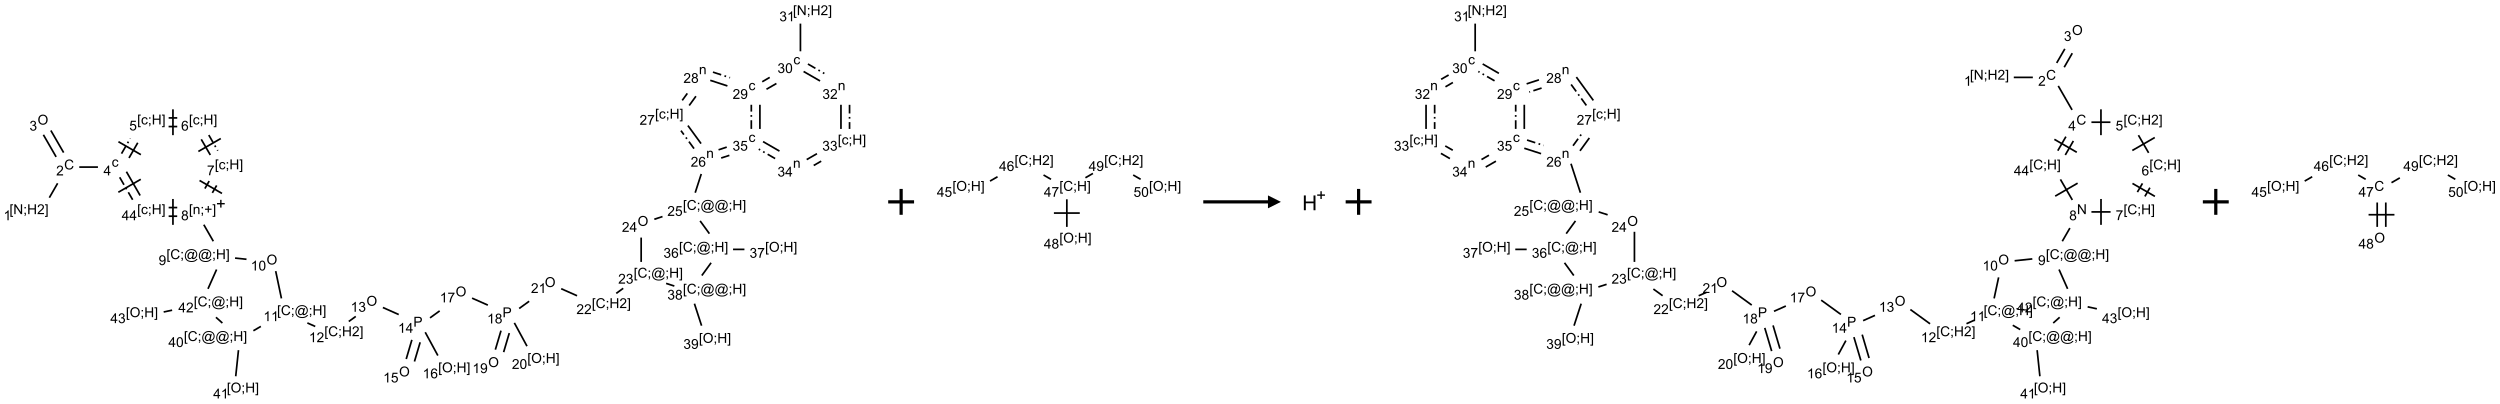 <?xml version="1.0" encoding="UTF-8"?>
<svg xmlns="http://www.w3.org/2000/svg" xmlns:xlink="http://www.w3.org/1999/xlink" width="1932" height="312" viewBox="0 0 1932 312">
<defs>
<g>
<g id="glyph-0-0">
<path d="M 1.332 0 L 1.332 -6.668 L 6.668 -6.668 L 6.668 0 Z M 1.5 -0.168 L 6.5 -0.168 L 6.5 -6.5 L 1.5 -6.5 Z M 1.5 -0.168 "/>
</g>
<g id="glyph-0-1">
<path d="M 0.723 2.121 L 0.723 -7.637 L 2.793 -7.637 L 2.793 -6.859 L 1.66 -6.859 L 1.66 1.344 L 2.793 1.344 L 2.793 2.121 Z M 0.723 2.121 "/>
</g>
<g id="glyph-0-2">
<path d="M 0.812 0 L 0.812 -7.637 L 1.848 -7.637 L 5.859 -1.641 L 5.859 -7.637 L 6.828 -7.637 L 6.828 0 L 5.793 0 L 1.781 -6 L 1.781 0 Z M 0.812 0 "/>
</g>
<g id="glyph-0-3">
<path d="M 0.949 -4.465 L 0.949 -5.531 L 2.016 -5.531 L 2.016 -4.465 Z M 0.949 0 L 0.949 -1.066 L 2.016 -1.066 L 2.016 0 C 2.016 0.391 1.945 0.711 1.809 0.949 C 1.668 1.191 1.449 1.379 1.145 1.512 L 0.887 1.109 C 1.082 1.023 1.23 0.895 1.324 0.727 C 1.418 0.559 1.469 0.316 1.48 0 Z M 0.949 0 "/>
</g>
<g id="glyph-0-4">
<path d="M 0.855 0 L 0.855 -7.637 L 1.863 -7.637 L 1.863 -4.5 L 5.832 -4.5 L 5.832 -7.637 L 6.844 -7.637 L 6.844 0 L 5.832 0 L 5.832 -3.598 L 1.863 -3.598 L 1.863 0 Z M 0.855 0 "/>
</g>
<g id="glyph-0-5">
<path d="M 5.371 -0.902 L 5.371 0 L 0.324 0 C 0.316 -0.227 0.352 -0.441 0.434 -0.652 C 0.562 -0.996 0.766 -1.332 1.051 -1.668 C 1.332 -2 1.742 -2.387 2.277 -2.824 C 3.105 -3.504 3.668 -4.043 3.957 -4.441 C 4.25 -4.84 4.395 -5.215 4.395 -5.566 C 4.395 -5.938 4.262 -6.254 3.996 -6.508 C 3.73 -6.762 3.387 -6.891 2.957 -6.891 C 2.508 -6.891 2.145 -6.754 1.875 -6.484 C 1.605 -6.215 1.469 -5.84 1.465 -5.359 L 0.5 -5.457 C 0.566 -6.176 0.812 -6.727 1.246 -7.102 C 1.676 -7.477 2.254 -7.668 2.98 -7.668 C 3.711 -7.668 4.293 -7.465 4.719 -7.059 C 5.145 -6.652 5.359 -6.148 5.359 -5.547 C 5.359 -5.242 5.297 -4.941 5.172 -4.645 C 5.047 -4.352 4.84 -4.039 4.551 -3.715 C 4.262 -3.387 3.777 -2.938 3.105 -2.371 C 2.543 -1.898 2.18 -1.578 2.02 -1.41 C 1.859 -1.242 1.73 -1.07 1.625 -0.902 Z M 5.371 -0.902 "/>
</g>
<g id="glyph-0-6">
<path d="M 2.27 2.121 L 0.203 2.121 L 0.203 1.344 L 1.332 1.344 L 1.332 -6.859 L 0.203 -6.859 L 0.203 -7.637 L 2.27 -7.637 Z M 2.27 2.121 "/>
</g>
<g id="glyph-0-7">
<path d="M 3.973 0 L 3.035 0 L 3.035 -5.973 C 2.809 -5.758 2.516 -5.543 2.148 -5.328 C 1.781 -5.113 1.453 -4.953 1.16 -4.844 L 1.16 -5.75 C 1.684 -5.996 2.145 -6.297 2.535 -6.645 C 2.93 -6.996 3.207 -7.336 3.371 -7.668 L 3.973 -7.668 Z M 3.973 0 "/>
</g>
<g id="glyph-0-8">
<path d="M 6.27 -2.676 L 7.281 -2.422 C 7.07 -1.594 6.688 -0.961 6.137 -0.523 C 5.586 -0.086 4.914 0.129 4.121 0.129 C 3.297 0.129 2.629 -0.039 2.113 -0.371 C 1.598 -0.707 1.203 -1.191 0.934 -1.828 C 0.664 -2.465 0.531 -3.145 0.531 -3.875 C 0.531 -4.672 0.684 -5.363 0.988 -5.957 C 1.293 -6.547 1.723 -6.996 2.285 -7.305 C 2.844 -7.613 3.461 -7.766 4.137 -7.766 C 4.898 -7.766 5.543 -7.57 6.062 -7.184 C 6.582 -6.793 6.945 -6.246 7.152 -5.543 L 6.156 -5.309 C 5.98 -5.863 5.723 -6.266 5.387 -6.52 C 5.051 -6.773 4.625 -6.902 4.113 -6.902 C 3.527 -6.902 3.039 -6.762 2.645 -6.48 C 2.25 -6.199 1.973 -5.82 1.812 -5.348 C 1.652 -4.871 1.574 -4.383 1.574 -3.879 C 1.574 -3.23 1.668 -2.664 1.855 -2.18 C 2.047 -1.695 2.34 -1.332 2.738 -1.094 C 3.137 -0.855 3.57 -0.734 4.035 -0.734 C 4.602 -0.734 5.082 -0.898 5.473 -1.223 C 5.867 -1.551 6.133 -2.035 6.27 -2.676 Z M 6.27 -2.676 "/>
</g>
<g id="glyph-0-9">
<path d="M 0.516 -3.719 C 0.516 -4.984 0.855 -5.977 1.535 -6.695 C 2.215 -7.414 3.094 -7.77 4.172 -7.77 C 4.875 -7.77 5.512 -7.602 6.078 -7.266 C 6.645 -6.93 7.074 -6.461 7.371 -5.855 C 7.668 -5.254 7.816 -4.57 7.816 -3.809 C 7.816 -3.035 7.66 -2.34 7.348 -1.73 C 7.035 -1.117 6.594 -0.656 6.02 -0.34 C 5.449 -0.027 4.828 0.129 4.168 0.129 C 3.449 0.129 2.805 -0.043 2.238 -0.391 C 1.672 -0.738 1.246 -1.211 0.953 -1.812 C 0.66 -2.414 0.516 -3.047 0.516 -3.719 Z M 1.559 -3.703 C 1.559 -2.781 1.805 -2.059 2.301 -1.527 C 2.793 -1 3.414 -0.734 4.16 -0.734 C 4.922 -0.734 5.547 -1 6.039 -1.535 C 6.531 -2.07 6.777 -2.828 6.777 -3.812 C 6.777 -4.434 6.672 -4.977 6.461 -5.441 C 6.25 -5.902 5.945 -6.262 5.539 -6.52 C 5.133 -6.773 4.68 -6.902 4.176 -6.902 C 3.461 -6.902 2.848 -6.656 2.332 -6.164 C 1.816 -5.672 1.559 -4.852 1.559 -3.703 Z M 1.559 -3.703 "/>
</g>
<g id="glyph-0-10">
<path d="M 0.449 -2.016 L 1.387 -2.141 C 1.492 -1.609 1.676 -1.227 1.934 -0.992 C 2.191 -0.758 2.508 -0.641 2.879 -0.641 C 3.32 -0.641 3.695 -0.793 3.996 -1.098 C 4.301 -1.402 4.453 -1.781 4.453 -2.234 C 4.453 -2.664 4.312 -3.02 4.031 -3.301 C 3.75 -3.578 3.391 -3.719 2.957 -3.719 C 2.781 -3.719 2.562 -3.684 2.297 -3.613 L 2.402 -4.438 C 2.465 -4.43 2.516 -4.426 2.551 -4.426 C 2.949 -4.426 3.312 -4.531 3.629 -4.738 C 3.949 -4.949 4.109 -5.27 4.109 -5.703 C 4.109 -6.047 3.992 -6.332 3.762 -6.559 C 3.527 -6.785 3.227 -6.895 2.859 -6.895 C 2.496 -6.895 2.191 -6.781 1.949 -6.551 C 1.707 -6.324 1.547 -5.98 1.48 -5.52 L 0.543 -5.688 C 0.656 -6.316 0.918 -6.805 1.324 -7.148 C 1.73 -7.492 2.234 -7.668 2.84 -7.668 C 3.254 -7.668 3.641 -7.578 3.988 -7.398 C 4.34 -7.219 4.609 -6.977 4.793 -6.668 C 4.98 -6.359 5.074 -6.031 5.074 -5.684 C 5.074 -5.352 4.984 -5.051 4.809 -4.781 C 4.629 -4.512 4.367 -4.297 4.02 -4.137 C 4.473 -4.031 4.824 -3.816 5.074 -3.488 C 5.324 -3.16 5.449 -2.75 5.449 -2.254 C 5.449 -1.59 5.203 -1.023 4.719 -0.559 C 4.234 -0.098 3.617 0.137 2.875 0.137 C 2.203 0.137 1.648 -0.062 1.207 -0.465 C 0.762 -0.863 0.512 -1.379 0.449 -2.016 Z M 0.449 -2.016 "/>
</g>
<g id="glyph-0-11">
<path d="M 4.312 -2.027 L 5.234 -1.906 C 5.133 -1.27 4.875 -0.773 4.461 -0.414 C 4.047 -0.055 3.535 0.125 2.934 0.125 C 2.176 0.125 1.566 -0.121 1.105 -0.617 C 0.645 -1.113 0.418 -1.82 0.418 -2.746 C 0.418 -3.344 0.516 -3.863 0.715 -4.312 C 0.91 -4.762 1.211 -5.098 1.617 -5.32 C 2.023 -5.543 2.461 -5.656 2.938 -5.656 C 3.539 -5.656 4.031 -5.504 4.41 -5.199 C 4.793 -4.895 5.039 -4.465 5.145 -3.906 L 4.234 -3.766 C 4.148 -4.137 3.992 -4.418 3.773 -4.605 C 3.555 -4.793 3.285 -4.887 2.973 -4.887 C 2.5 -4.887 2.117 -4.715 1.824 -4.379 C 1.527 -4.039 1.379 -3.504 1.379 -2.77 C 1.379 -2.027 1.523 -1.488 1.809 -1.152 C 2.094 -0.816 2.465 -0.645 2.922 -0.645 C 3.289 -0.645 3.598 -0.758 3.844 -0.984 C 4.09 -1.211 4.246 -1.559 4.312 -2.027 Z M 4.312 -2.027 "/>
</g>
<g id="glyph-0-12">
<path d="M 3.449 0 L 3.449 -1.828 L 0.137 -1.828 L 0.137 -2.688 L 3.621 -7.637 L 4.387 -7.637 L 4.387 -2.688 L 5.418 -2.688 L 5.418 -1.828 L 4.387 -1.828 L 4.387 0 Z M 3.449 -2.688 L 3.449 -6.129 L 1.059 -2.688 Z M 3.449 -2.688 "/>
</g>
<g id="glyph-0-13">
<path d="M 0.441 -2 L 1.426 -2.082 C 1.5 -1.605 1.668 -1.242 1.934 -1.004 C 2.199 -0.762 2.52 -0.641 2.895 -0.641 C 3.348 -0.641 3.73 -0.812 4.043 -1.152 C 4.355 -1.492 4.512 -1.941 4.512 -2.504 C 4.512 -3.039 4.359 -3.461 4.059 -3.77 C 3.758 -4.078 3.367 -4.234 2.879 -4.234 C 2.578 -4.234 2.305 -4.164 2.062 -4.027 C 1.82 -3.891 1.629 -3.715 1.488 -3.496 L 0.609 -3.609 L 1.348 -7.531 L 5.145 -7.531 L 5.145 -6.637 L 2.098 -6.637 L 1.688 -4.582 C 2.145 -4.902 2.625 -5.062 3.129 -5.062 C 3.797 -5.062 4.359 -4.832 4.816 -4.371 C 5.277 -3.91 5.504 -3.312 5.504 -2.59 C 5.504 -1.898 5.305 -1.301 4.902 -0.797 C 4.41 -0.18 3.742 0.129 2.895 0.129 C 2.199 0.129 1.633 -0.062 1.195 -0.453 C 0.758 -0.844 0.504 -1.359 0.441 -2 Z M 0.441 -2 "/>
</g>
<g id="glyph-0-14">
<path d="M 5.309 -5.766 L 4.375 -5.691 C 4.293 -6.059 4.172 -6.328 4.02 -6.496 C 3.766 -6.762 3.453 -6.895 3.082 -6.895 C 2.785 -6.895 2.523 -6.812 2.297 -6.645 C 2 -6.43 1.77 -6.117 1.598 -5.703 C 1.43 -5.289 1.34 -4.703 1.332 -3.938 C 1.559 -4.281 1.836 -4.535 2.16 -4.703 C 2.488 -4.871 2.828 -4.953 3.188 -4.953 C 3.812 -4.953 4.344 -4.723 4.785 -4.262 C 5.223 -3.801 5.441 -3.207 5.441 -2.48 C 5.441 -2 5.34 -1.555 5.133 -1.145 C 4.926 -0.73 4.641 -0.418 4.281 -0.199 C 3.922 0.02 3.512 0.129 3.051 0.129 C 2.27 0.129 1.633 -0.156 1.141 -0.73 C 0.648 -1.305 0.402 -2.254 0.402 -3.574 C 0.402 -5.051 0.672 -6.121 1.219 -6.793 C 1.695 -7.375 2.336 -7.668 3.141 -7.668 C 3.742 -7.668 4.234 -7.5 4.617 -7.16 C 5 -6.824 5.23 -6.359 5.309 -5.766 Z M 1.48 -2.473 C 1.48 -2.152 1.547 -1.844 1.684 -1.547 C 1.82 -1.25 2.016 -1.027 2.262 -0.871 C 2.508 -0.719 2.766 -0.641 3.035 -0.641 C 3.434 -0.641 3.773 -0.801 4.059 -1.121 C 4.344 -1.441 4.484 -1.875 4.484 -2.422 C 4.484 -2.949 4.344 -3.367 4.062 -3.668 C 3.781 -3.973 3.426 -4.125 3 -4.125 C 2.578 -4.125 2.219 -3.973 1.922 -3.668 C 1.625 -3.363 1.48 -2.969 1.48 -2.473 Z M 1.48 -2.473 "/>
</g>
<g id="glyph-0-15">
<path d="M 0.504 -6.637 L 0.504 -7.535 L 5.449 -7.535 L 5.449 -6.809 C 4.961 -6.289 4.48 -5.602 4.004 -4.746 C 3.527 -3.887 3.156 -3.004 2.895 -2.098 C 2.707 -1.461 2.59 -0.762 2.535 0 L 1.574 0 C 1.582 -0.602 1.703 -1.328 1.926 -2.176 C 2.152 -3.027 2.477 -3.848 2.898 -4.637 C 3.32 -5.426 3.77 -6.094 4.246 -6.637 Z M 0.504 -6.637 "/>
</g>
<g id="glyph-0-16">
<path d="M 0.703 0 L 0.703 -5.531 L 1.547 -5.531 L 1.547 -4.746 C 1.953 -5.352 2.539 -5.656 3.309 -5.656 C 3.641 -5.656 3.945 -5.598 4.227 -5.477 C 4.508 -5.355 4.715 -5.199 4.855 -5.004 C 4.992 -4.809 5.09 -4.578 5.145 -4.312 C 5.18 -4.141 5.199 -3.836 5.199 -3.402 L 5.199 0 L 4.262 0 L 4.262 -3.363 C 4.262 -3.746 4.223 -4.031 4.152 -4.223 C 4.078 -4.41 3.949 -4.562 3.762 -4.676 C 3.578 -4.789 3.359 -4.844 3.109 -4.844 C 2.711 -4.844 2.367 -4.719 2.074 -4.465 C 1.785 -4.211 1.641 -3.73 1.641 -3.02 L 1.641 0 Z M 0.703 0 "/>
</g>
<g id="glyph-0-17">
<path d="M 2.672 -1.234 L 2.672 -3.328 L 0.594 -3.328 L 0.594 -4.203 L 2.672 -4.203 L 2.672 -6.281 L 3.559 -6.281 L 3.559 -4.203 L 5.637 -4.203 L 5.637 -3.328 L 3.559 -3.328 L 3.559 -1.234 Z M 2.672 -1.234 "/>
</g>
<g id="glyph-0-18">
<path d="M 1.887 -4.141 C 1.496 -4.281 1.207 -4.484 1.02 -4.75 C 0.832 -5.016 0.738 -5.328 0.738 -5.699 C 0.738 -6.254 0.938 -6.719 1.34 -7.098 C 1.738 -7.477 2.27 -7.668 2.934 -7.668 C 3.598 -7.668 4.137 -7.473 4.543 -7.086 C 4.949 -6.699 5.152 -6.227 5.152 -5.672 C 5.152 -5.316 5.059 -5.008 4.871 -4.746 C 4.688 -4.484 4.406 -4.281 4.027 -4.141 C 4.496 -3.988 4.852 -3.742 5.098 -3.402 C 5.34 -3.062 5.465 -2.656 5.465 -2.184 C 5.465 -1.531 5.234 -0.98 4.77 -0.535 C 4.309 -0.09 3.703 0.129 2.949 0.129 C 2.195 0.129 1.586 -0.094 1.125 -0.539 C 0.664 -0.984 0.434 -1.543 0.434 -2.207 C 0.434 -2.703 0.559 -3.121 0.809 -3.457 C 1.062 -3.793 1.422 -4.02 1.887 -4.141 Z M 1.699 -5.73 C 1.699 -5.367 1.812 -5.074 2.047 -4.844 C 2.281 -4.613 2.582 -4.5 2.953 -4.5 C 3.312 -4.5 3.609 -4.613 3.84 -4.84 C 4.07 -5.066 4.188 -5.348 4.188 -5.676 C 4.188 -6.02 4.07 -6.309 3.832 -6.543 C 3.594 -6.777 3.297 -6.895 2.941 -6.895 C 2.586 -6.895 2.289 -6.781 2.051 -6.551 C 1.816 -6.324 1.699 -6.047 1.699 -5.73 Z M 1.395 -2.203 C 1.395 -1.938 1.461 -1.676 1.586 -1.426 C 1.711 -1.176 1.902 -0.984 2.152 -0.848 C 2.402 -0.711 2.672 -0.641 2.957 -0.641 C 3.406 -0.641 3.777 -0.785 4.066 -1.074 C 4.359 -1.363 4.504 -1.727 4.504 -2.172 C 4.504 -2.625 4.355 -2.996 4.055 -3.293 C 3.754 -3.586 3.379 -3.734 2.926 -3.734 C 2.484 -3.734 2.121 -3.59 1.832 -3.297 C 1.543 -3.004 1.395 -2.641 1.395 -2.203 Z M 1.395 -2.203 "/>
</g>
<g id="glyph-0-19">
<path d="M 6.047 -0.848 C 5.82 -0.59 5.57 -0.379 5.289 -0.223 C 5.008 -0.062 4.73 0.016 4.449 0.016 C 4.141 0.016 3.84 -0.074 3.547 -0.254 C 3.254 -0.434 3.02 -0.715 2.836 -1.09 C 2.652 -1.465 2.562 -1.875 2.562 -2.324 C 2.562 -2.875 2.703 -3.43 2.988 -3.98 C 3.27 -4.535 3.621 -4.953 4.043 -5.23 C 4.461 -5.508 4.871 -5.645 5.266 -5.645 C 5.566 -5.645 5.855 -5.566 6.129 -5.41 C 6.402 -5.25 6.641 -5.012 6.84 -4.688 L 7.016 -5.496 L 7.949 -5.496 L 7.199 -2 C 7.094 -1.516 7.043 -1.246 7.043 -1.191 C 7.043 -1.098 7.078 -1.02 7.148 -0.949 C 7.219 -0.883 7.305 -0.848 7.406 -0.848 C 7.59 -0.848 7.832 -0.953 8.129 -1.168 C 8.527 -1.445 8.84 -1.816 9.07 -2.285 C 9.301 -2.75 9.418 -3.234 9.418 -3.73 C 9.418 -4.309 9.27 -4.852 8.973 -5.355 C 8.676 -5.859 8.23 -6.262 7.645 -6.562 C 7.055 -6.863 6.406 -7.016 5.691 -7.016 C 4.879 -7.016 4.137 -6.824 3.465 -6.445 C 2.793 -6.066 2.273 -5.52 1.902 -4.809 C 1.535 -4.098 1.348 -3.34 1.348 -2.527 C 1.348 -1.676 1.535 -0.941 1.902 -0.328 C 2.273 0.285 2.809 0.742 3.508 1.035 C 4.207 1.328 4.984 1.473 5.832 1.473 C 6.742 1.473 7.504 1.32 8.121 1.016 C 8.734 0.711 9.195 0.34 9.5 -0.098 L 10.441 -0.098 C 10.266 0.266 9.961 0.637 9.531 1.016 C 9.102 1.395 8.59 1.695 7.996 1.914 C 7.402 2.133 6.688 2.246 5.848 2.246 C 5.078 2.246 4.367 2.145 3.715 1.949 C 3.066 1.75 2.512 1.453 2.051 1.055 C 1.594 0.656 1.25 0.199 1.016 -0.316 C 0.723 -0.973 0.578 -1.684 0.578 -2.441 C 0.578 -3.289 0.75 -4.098 1.098 -4.863 C 1.523 -5.805 2.125 -6.527 2.902 -7.027 C 3.684 -7.527 4.629 -7.777 5.738 -7.777 C 6.602 -7.777 7.375 -7.602 8.059 -7.246 C 8.746 -6.895 9.285 -6.371 9.684 -5.672 C 10.02 -5.07 10.188 -4.418 10.188 -3.715 C 10.188 -2.707 9.832 -1.812 9.125 -1.031 C 8.492 -0.328 7.801 0.02 7.051 0.02 C 6.812 0.02 6.617 -0.016 6.473 -0.09 C 6.324 -0.16 6.215 -0.266 6.145 -0.402 C 6.102 -0.488 6.066 -0.637 6.047 -0.848 Z M 3.527 -2.262 C 3.527 -1.785 3.641 -1.414 3.863 -1.152 C 4.09 -0.887 4.348 -0.754 4.641 -0.754 C 4.836 -0.754 5.039 -0.812 5.254 -0.93 C 5.469 -1.047 5.676 -1.219 5.871 -1.449 C 6.066 -1.676 6.23 -1.969 6.355 -2.32 C 6.48 -2.672 6.543 -3.027 6.543 -3.379 C 6.543 -3.852 6.426 -4.219 6.191 -4.48 C 5.957 -4.738 5.672 -4.871 5.332 -4.871 C 5.109 -4.871 4.902 -4.812 4.707 -4.699 C 4.512 -4.586 4.32 -4.406 4.137 -4.156 C 3.953 -3.906 3.805 -3.602 3.691 -3.246 C 3.582 -2.887 3.527 -2.559 3.527 -2.262 Z M 3.527 -2.262 "/>
</g>
<g id="glyph-0-20">
<path d="M 0.582 -1.766 L 1.484 -1.848 C 1.562 -1.426 1.707 -1.117 1.922 -0.926 C 2.137 -0.734 2.414 -0.641 2.75 -0.641 C 3.039 -0.641 3.289 -0.707 3.508 -0.84 C 3.727 -0.973 3.902 -1.148 4.043 -1.367 C 4.18 -1.586 4.297 -1.887 4.391 -2.262 C 4.484 -2.637 4.531 -3.016 4.531 -3.406 C 4.531 -3.449 4.531 -3.512 4.527 -3.594 C 4.34 -3.297 4.082 -3.055 3.758 -2.867 C 3.434 -2.68 3.082 -2.59 2.703 -2.59 C 2.07 -2.59 1.535 -2.816 1.098 -3.277 C 0.66 -3.734 0.441 -4.34 0.441 -5.09 C 0.441 -5.863 0.672 -6.484 1.129 -6.957 C 1.586 -7.43 2.156 -7.668 2.844 -7.668 C 3.34 -7.668 3.793 -7.531 4.207 -7.266 C 4.617 -7 4.93 -6.617 5.145 -6.121 C 5.355 -5.629 5.465 -4.91 5.465 -3.973 C 5.465 -2.996 5.359 -2.223 5.145 -1.645 C 4.934 -1.066 4.617 -0.625 4.199 -0.324 C 3.781 -0.02 3.293 0.129 2.73 0.129 C 2.133 0.129 1.645 -0.035 1.266 -0.367 C 0.887 -0.699 0.66 -1.164 0.582 -1.766 Z M 4.422 -5.137 C 4.422 -5.676 4.277 -6.102 3.992 -6.418 C 3.707 -6.734 3.359 -6.891 2.957 -6.891 C 2.543 -6.891 2.18 -6.719 1.871 -6.379 C 1.562 -6.039 1.406 -5.598 1.406 -5.059 C 1.406 -4.57 1.555 -4.176 1.848 -3.871 C 2.141 -3.566 2.5 -3.418 2.934 -3.418 C 3.367 -3.418 3.723 -3.57 4.004 -3.871 C 4.281 -4.176 4.422 -4.598 4.422 -5.137 Z M 4.422 -5.137 "/>
</g>
<g id="glyph-0-21">
<path d="M 0.441 -3.766 C 0.441 -4.668 0.535 -5.395 0.723 -5.945 C 0.906 -6.496 1.184 -6.922 1.551 -7.219 C 1.918 -7.516 2.375 -7.668 2.934 -7.668 C 3.344 -7.668 3.703 -7.586 4.012 -7.418 C 4.32 -7.254 4.574 -7.016 4.777 -6.707 C 4.977 -6.395 5.137 -6.016 5.25 -5.57 C 5.363 -5.125 5.422 -4.523 5.422 -3.766 C 5.422 -2.871 5.328 -2.148 5.145 -1.598 C 4.961 -1.047 4.688 -0.621 4.32 -0.32 C 3.953 -0.02 3.492 0.129 2.934 0.129 C 2.195 0.129 1.617 -0.133 1.199 -0.66 C 0.695 -1.297 0.441 -2.332 0.441 -3.766 Z M 1.406 -3.766 C 1.406 -2.512 1.555 -1.68 1.848 -1.262 C 2.141 -0.848 2.5 -0.641 2.934 -0.641 C 3.363 -0.641 3.727 -0.848 4.02 -1.266 C 4.312 -1.684 4.457 -2.516 4.457 -3.766 C 4.457 -5.023 4.312 -5.859 4.02 -6.27 C 3.727 -6.684 3.359 -6.891 2.922 -6.891 C 2.492 -6.891 2.148 -6.707 1.891 -6.344 C 1.566 -5.879 1.406 -5.02 1.406 -3.766 Z M 1.406 -3.766 "/>
</g>
<g id="glyph-0-22">
<path d="M 0.824 0 L 0.824 -7.637 L 3.703 -7.637 C 4.211 -7.637 4.598 -7.609 4.863 -7.562 C 5.238 -7.5 5.555 -7.383 5.809 -7.207 C 6.062 -7.031 6.266 -6.785 6.418 -6.469 C 6.574 -6.152 6.652 -5.805 6.652 -5.426 C 6.652 -4.777 6.445 -4.227 6.031 -3.777 C 5.617 -3.328 4.871 -3.105 3.793 -3.105 L 1.832 -3.105 L 1.832 0 Z M 1.832 -4.004 L 3.809 -4.004 C 4.461 -4.004 4.922 -4.125 5.199 -4.371 C 5.473 -4.613 5.609 -4.953 5.609 -5.395 C 5.609 -5.715 5.527 -5.988 5.367 -6.215 C 5.207 -6.441 4.992 -6.594 4.73 -6.668 C 4.559 -6.711 4.246 -6.734 3.785 -6.734 L 1.832 -6.734 Z M 1.832 -4.004 "/>
</g>
<g id="glyph-1-0">
<path d="M 2 0 L 2 -10 L 10 -10 L 10 0 Z M 2.25 -0.25 L 9.75 -0.25 L 9.75 -9.75 L 2.25 -9.75 Z M 2.25 -0.25 "/>
</g>
<g id="glyph-1-1">
<path d="M 1.281 0 L 1.281 -11.453 L 2.797 -11.453 L 2.797 -6.75 L 8.75 -6.75 L 8.75 -11.453 L 10.266 -11.453 L 10.266 0 L 8.75 0 L 8.75 -5.398 L 2.797 -5.398 L 2.797 0 Z M 1.281 0 "/>
</g>
</g>
</defs>
<path fill="none" stroke-width="0.033" stroke-linecap="butt" stroke-linejoin="miter" stroke="rgb(0%, 0%, 0%)" stroke-opacity="1" stroke-miterlimit="10" d="M 0.159 3.57 L 0.319 3.292 " transform="matrix(40, 0, 0, 40, 31.773, 9.965)"/>
<path fill="none" stroke-width="0.033" stroke-linecap="butt" stroke-linejoin="miter" stroke="rgb(0%, 0%, 0%)" stroke-opacity="1" stroke-miterlimit="10" d="M 0.435 2.699 L 0.188 2.272 " transform="matrix(40, 0, 0, 40, 31.773, 9.965)"/>
<path fill="none" stroke-width="0.033" stroke-linecap="butt" stroke-linejoin="miter" stroke="rgb(0%, 0%, 0%)" stroke-opacity="1" stroke-miterlimit="10" d="M 0.29 2.782 L 0.044 2.355 " transform="matrix(40, 0, 0, 40, 31.773, 9.965)"/>
<path fill="none" stroke-width="0.033" stroke-linecap="butt" stroke-linejoin="miter" stroke="rgb(0%, 0%, 0%)" stroke-opacity="1" stroke-miterlimit="10" d="M 0.737 2.979 L 1.098 2.979 " transform="matrix(40, 0, 0, 40, 31.773, 9.965)"/>
<path fill="none" stroke-width="0.033" stroke-linecap="butt" stroke-linejoin="miter" stroke="rgb(0%, 0%, 0%)" stroke-opacity="1" stroke-miterlimit="10" d="M 1.698 2.803 L 1.867 2.509 " transform="matrix(40, 0, 0, 40, 31.773, 9.965)"/>
<path fill="none" stroke-width="0.033" stroke-linecap="butt" stroke-linejoin="miter" stroke="rgb(0%, 0%, 0%)" stroke-opacity="1" stroke-dasharray="0.167 0.067 0.033 0.067" stroke-dashoffset="0.333" stroke-miterlimit="10" d="M 1.553 2.72 L 1.723 2.425 " transform="matrix(40, 0, 0, 40, 31.773, 9.965)"/>
<path fill="none" stroke-width="0.033" stroke-linecap="butt" stroke-linejoin="miter" stroke="rgb(0%, 0%, 0%)" stroke-opacity="1" stroke-miterlimit="10" d="M 1.927 2.739 L 1.494 2.489 " transform="matrix(40, 0, 0, 40, 31.773, 9.965)"/>
<path fill="none" stroke-width="0.033" stroke-linecap="butt" stroke-linejoin="miter" stroke="rgb(0%, 0%, 0%)" stroke-opacity="1" stroke-miterlimit="10" d="M 2.463 2.196 L 2.63 2.196 " transform="matrix(40, 0, 0, 40, 31.773, 9.965)"/>
<path fill="none" stroke-width="0.033" stroke-linecap="butt" stroke-linejoin="miter" stroke="rgb(0%, 0%, 0%)" stroke-opacity="1" stroke-dasharray="0.167 0.067 0.033 0.067" stroke-dashoffset="0.333" stroke-miterlimit="10" d="M 2.463 2.029 L 2.63 2.029 " transform="matrix(40, 0, 0, 40, 31.773, 9.965)"/>
<path fill="none" stroke-width="0.033" stroke-linecap="butt" stroke-linejoin="miter" stroke="rgb(0%, 0%, 0%)" stroke-opacity="1" stroke-miterlimit="10" d="M 2.547 2.362 L 2.547 1.863 " transform="matrix(40, 0, 0, 40, 31.773, 9.965)"/>
<path fill="none" stroke-width="0.033" stroke-linecap="butt" stroke-linejoin="miter" stroke="rgb(0%, 0%, 0%)" stroke-opacity="1" stroke-miterlimit="10" d="M 3.094 2.443 L 3.269 2.745 " transform="matrix(40, 0, 0, 40, 31.773, 9.965)"/>
<path fill="none" stroke-width="0.033" stroke-linecap="butt" stroke-linejoin="miter" stroke="rgb(0%, 0%, 0%)" stroke-opacity="1" stroke-dasharray="0.167 0.067 0.033 0.067" stroke-dashoffset="0.333" stroke-miterlimit="10" d="M 3.239 2.359 L 3.413 2.662 " transform="matrix(40, 0, 0, 40, 31.773, 9.965)"/>
<path fill="none" stroke-width="0.033" stroke-linecap="butt" stroke-linejoin="miter" stroke="rgb(0%, 0%, 0%)" stroke-opacity="1" stroke-miterlimit="10" d="M 3.038 2.677 L 3.471 2.427 " transform="matrix(40, 0, 0, 40, 31.773, 9.965)"/>
<path fill="none" stroke-width="0.033" stroke-linecap="butt" stroke-linejoin="miter" stroke="rgb(0%, 0%, 0%)" stroke-opacity="1" stroke-miterlimit="10" d="M 3.247 3.249 L 3.164 3.394 " transform="matrix(40, 0, 0, 40, 31.773, 9.965)"/>
<path fill="none" stroke-width="0.033" stroke-linecap="butt" stroke-linejoin="miter" stroke="rgb(0%, 0%, 0%)" stroke-opacity="1" stroke-dasharray="0.167 0.067 0.033 0.067" stroke-dashoffset="0.333" stroke-miterlimit="10" d="M 3.392 3.333 L 3.308 3.477 " transform="matrix(40, 0, 0, 40, 31.773, 9.965)"/>
<path fill="none" stroke-width="0.033" stroke-linecap="butt" stroke-linejoin="miter" stroke="rgb(0%, 0%, 0%)" stroke-opacity="1" stroke-miterlimit="10" d="M 3.061 3.238 L 3.494 3.488 " transform="matrix(40, 0, 0, 40, 31.773, 9.965)"/>
<path fill="none" stroke-width="0.033" stroke-linecap="butt" stroke-linejoin="miter" stroke="rgb(0%, 0%, 0%)" stroke-opacity="1" stroke-miterlimit="10" d="M 3.143 4.092 L 3.327 4.412 " transform="matrix(40, 0, 0, 40, 31.773, 9.965)"/>
<path fill="none" stroke-width="0.033" stroke-linecap="butt" stroke-linejoin="miter" stroke="rgb(0%, 0%, 0%)" stroke-opacity="1" stroke-miterlimit="10" d="M 3.747 4.737 L 3.968 4.76 " transform="matrix(40, 0, 0, 40, 31.773, 9.965)"/>
<path fill="none" stroke-width="0.033" stroke-linecap="butt" stroke-linejoin="miter" stroke="rgb(0%, 0%, 0%)" stroke-opacity="1" stroke-miterlimit="10" d="M 4.532 4.989 L 4.643 5.516 " transform="matrix(40, 0, 0, 40, 31.773, 9.965)"/>
<path fill="none" stroke-width="0.033" stroke-linecap="butt" stroke-linejoin="miter" stroke="rgb(0%, 0%, 0%)" stroke-opacity="1" stroke-miterlimit="10" d="M 5.144 5.99 L 5.296 6.058 " transform="matrix(40, 0, 0, 40, 31.773, 9.965)"/>
<path fill="none" stroke-width="0.033" stroke-linecap="butt" stroke-linejoin="miter" stroke="rgb(0%, 0%, 0%)" stroke-opacity="1" stroke-miterlimit="10" d="M 5.944 5.962 L 6.079 5.864 " transform="matrix(40, 0, 0, 40, 31.773, 9.965)"/>
<path fill="none" stroke-width="0.033" stroke-linecap="butt" stroke-linejoin="miter" stroke="rgb(0%, 0%, 0%)" stroke-opacity="1" stroke-miterlimit="10" d="M 6.603 5.692 L 6.909 5.828 " transform="matrix(40, 0, 0, 40, 31.773, 9.965)"/>
<path fill="none" stroke-width="0.033" stroke-linecap="butt" stroke-linejoin="miter" stroke="rgb(0%, 0%, 0%)" stroke-opacity="1" stroke-miterlimit="10" d="M 7.163 6.317 L 7.054 6.687 " transform="matrix(40, 0, 0, 40, 31.773, 9.965)"/>
<path fill="none" stroke-width="0.033" stroke-linecap="butt" stroke-linejoin="miter" stroke="rgb(0%, 0%, 0%)" stroke-opacity="1" stroke-miterlimit="10" d="M 7.323 6.364 L 7.213 6.735 " transform="matrix(40, 0, 0, 40, 31.773, 9.965)"/>
<path fill="none" stroke-width="0.033" stroke-linecap="butt" stroke-linejoin="miter" stroke="rgb(0%, 0%, 0%)" stroke-opacity="1" stroke-miterlimit="10" d="M 7.421 6.17 L 7.665 6.62 " transform="matrix(40, 0, 0, 40, 31.773, 9.965)"/>
<path fill="none" stroke-width="0.033" stroke-linecap="butt" stroke-linejoin="miter" stroke="rgb(0%, 0%, 0%)" stroke-opacity="1" stroke-miterlimit="10" d="M 7.514 5.892 L 7.7 5.757 " transform="matrix(40, 0, 0, 40, 31.773, 9.965)"/>
<path fill="none" stroke-width="0.033" stroke-linecap="butt" stroke-linejoin="miter" stroke="rgb(0%, 0%, 0%)" stroke-opacity="1" stroke-miterlimit="10" d="M 8.326 5.511 L 8.631 5.646 " transform="matrix(40, 0, 0, 40, 31.773, 9.965)"/>
<path fill="none" stroke-width="0.033" stroke-linecap="butt" stroke-linejoin="miter" stroke="rgb(0%, 0%, 0%)" stroke-opacity="1" stroke-miterlimit="10" d="M 8.885 6.139 L 8.776 6.506 " transform="matrix(40, 0, 0, 40, 31.773, 9.965)"/>
<path fill="none" stroke-width="0.033" stroke-linecap="butt" stroke-linejoin="miter" stroke="rgb(0%, 0%, 0%)" stroke-opacity="1" stroke-miterlimit="10" d="M 9.045 6.186 L 8.936 6.554 " transform="matrix(40, 0, 0, 40, 31.773, 9.965)"/>
<path fill="none" stroke-width="0.033" stroke-linecap="butt" stroke-linejoin="miter" stroke="rgb(0%, 0%, 0%)" stroke-opacity="1" stroke-miterlimit="10" d="M 9.143 5.989 L 9.387 6.439 " transform="matrix(40, 0, 0, 40, 31.773, 9.965)"/>
<path fill="none" stroke-width="0.033" stroke-linecap="butt" stroke-linejoin="miter" stroke="rgb(0%, 0%, 0%)" stroke-opacity="1" stroke-miterlimit="10" d="M 9.236 5.711 L 9.429 5.571 " transform="matrix(40, 0, 0, 40, 31.773, 9.965)"/>
<path fill="none" stroke-width="0.033" stroke-linecap="butt" stroke-linejoin="miter" stroke="rgb(0%, 0%, 0%)" stroke-opacity="1" stroke-miterlimit="10" d="M 10.048 5.329 L 10.354 5.465 " transform="matrix(40, 0, 0, 40, 31.773, 9.965)"/>
<path fill="none" stroke-width="0.033" stroke-linecap="butt" stroke-linejoin="miter" stroke="rgb(0%, 0%, 0%)" stroke-opacity="1" stroke-miterlimit="10" d="M 11.112 5.419 L 11.246 5.321 " transform="matrix(40, 0, 0, 40, 31.773, 9.965)"/>
<path fill="none" stroke-width="0.033" stroke-linecap="butt" stroke-linejoin="miter" stroke="rgb(0%, 0%, 0%)" stroke-opacity="1" stroke-miterlimit="10" d="M 11.593 4.811 L 11.593 4.341 " transform="matrix(40, 0, 0, 40, 31.773, 9.965)"/>
<path fill="none" stroke-width="0.033" stroke-linecap="butt" stroke-linejoin="miter" stroke="rgb(0%, 0%, 0%)" stroke-opacity="1" stroke-miterlimit="10" d="M 11.847 3.987 L 12.005 3.935 " transform="matrix(40, 0, 0, 40, 31.773, 9.965)"/>
<path fill="none" stroke-width="0.033" stroke-linecap="butt" stroke-linejoin="miter" stroke="rgb(0%, 0%, 0%)" stroke-opacity="1" stroke-miterlimit="10" d="M 12.637 3.474 L 12.754 3.112 " transform="matrix(40, 0, 0, 40, 31.773, 9.965)"/>
<path fill="none" stroke-width="0.033" stroke-linecap="butt" stroke-linejoin="miter" stroke="rgb(0%, 0%, 0%)" stroke-opacity="1" stroke-miterlimit="10" d="M 12.75 2.525 L 12.496 2.177 " transform="matrix(40, 0, 0, 40, 31.773, 9.965)"/>
<path fill="none" stroke-width="0.033" stroke-linecap="butt" stroke-linejoin="miter" stroke="rgb(0%, 0%, 0%)" stroke-opacity="1" stroke-dasharray="0.167 0.067 0.033 0.067" stroke-dashoffset="0.333" stroke-miterlimit="10" d="M 12.615 2.623 L 12.362 2.275 " transform="matrix(40, 0, 0, 40, 31.773, 9.965)"/>
<path fill="none" stroke-width="0.033" stroke-linecap="butt" stroke-linejoin="miter" stroke="rgb(0%, 0%, 0%)" stroke-opacity="1" stroke-miterlimit="10" d="M 12.521 1.789 L 12.651 1.61 " transform="matrix(40, 0, 0, 40, 31.773, 9.965)"/>
<path fill="none" stroke-width="0.033" stroke-linecap="butt" stroke-linejoin="miter" stroke="rgb(0%, 0%, 0%)" stroke-opacity="1" stroke-dasharray="0.167 0.067 0.033 0.067" stroke-dashoffset="0.333" stroke-miterlimit="10" d="M 12.386 1.691 L 12.516 1.512 " transform="matrix(40, 0, 0, 40, 31.773, 9.965)"/>
<path fill="none" stroke-width="0.033" stroke-linecap="butt" stroke-linejoin="miter" stroke="rgb(0%, 0%, 0%)" stroke-opacity="1" stroke-miterlimit="10" d="M 12.928 1.303 L 13.259 1.411 " transform="matrix(40, 0, 0, 40, 31.773, 9.965)"/>
<path fill="none" stroke-width="0.033" stroke-linecap="butt" stroke-linejoin="miter" stroke="rgb(0%, 0%, 0%)" stroke-opacity="1" stroke-dasharray="0.167 0.067 0.033 0.067" stroke-dashoffset="0.333" stroke-miterlimit="10" d="M 12.979 1.144 L 13.31 1.252 " transform="matrix(40, 0, 0, 40, 31.773, 9.965)"/>
<path fill="none" stroke-width="0.033" stroke-linecap="butt" stroke-linejoin="miter" stroke="rgb(0%, 0%, 0%)" stroke-opacity="1" stroke-miterlimit="10" d="M 14.014 1.475 L 14.206 1.364 " transform="matrix(40, 0, 0, 40, 31.773, 9.965)"/>
<path fill="none" stroke-width="0.033" stroke-linecap="butt" stroke-linejoin="miter" stroke="rgb(0%, 0%, 0%)" stroke-opacity="1" stroke-dasharray="0.167 0.067 0.033 0.067" stroke-dashoffset="0.333" stroke-miterlimit="10" d="M 13.931 1.331 L 14.123 1.219 " transform="matrix(40, 0, 0, 40, 31.773, 9.965)"/>
<path fill="none" stroke-width="0.033" stroke-linecap="butt" stroke-linejoin="miter" stroke="rgb(0%, 0%, 0%)" stroke-opacity="1" stroke-miterlimit="10" d="M 14.67 0.742 L 14.67 0.207 " transform="matrix(40, 0, 0, 40, 31.773, 9.965)"/>
<path fill="none" stroke-width="0.033" stroke-linecap="butt" stroke-linejoin="miter" stroke="rgb(0%, 0%, 0%)" stroke-opacity="1" stroke-miterlimit="10" d="M 14.731 1.132 L 15.049 1.315 " transform="matrix(40, 0, 0, 40, 31.773, 9.965)"/>
<path fill="none" stroke-width="0.033" stroke-linecap="butt" stroke-linejoin="miter" stroke="rgb(0%, 0%, 0%)" stroke-opacity="1" stroke-dasharray="0.167 0.067 0.033 0.067" stroke-dashoffset="0.333" stroke-miterlimit="10" d="M 14.814 0.987 L 15.132 1.171 " transform="matrix(40, 0, 0, 40, 31.773, 9.965)"/>
<path fill="none" stroke-width="0.033" stroke-linecap="butt" stroke-linejoin="miter" stroke="rgb(0%, 0%, 0%)" stroke-opacity="1" stroke-miterlimit="10" d="M 15.453 1.775 L 15.453 2.242 " transform="matrix(40, 0, 0, 40, 31.773, 9.965)"/>
<path fill="none" stroke-width="0.033" stroke-linecap="butt" stroke-linejoin="miter" stroke="rgb(0%, 0%, 0%)" stroke-opacity="1" stroke-dasharray="0.167 0.067 0.033 0.067" stroke-dashoffset="0.333" stroke-miterlimit="10" d="M 15.619 1.775 L 15.619 2.242 " transform="matrix(40, 0, 0, 40, 31.773, 9.965)"/>
<path fill="none" stroke-width="0.033" stroke-linecap="butt" stroke-linejoin="miter" stroke="rgb(0%, 0%, 0%)" stroke-opacity="1" stroke-miterlimit="10" d="M 14.989 2.72 L 14.791 2.834 " transform="matrix(40, 0, 0, 40, 31.773, 9.965)"/>
<path fill="none" stroke-width="0.033" stroke-linecap="butt" stroke-linejoin="miter" stroke="rgb(0%, 0%, 0%)" stroke-opacity="1" stroke-dasharray="0.167 0.067 0.033 0.067" stroke-dashoffset="0.333" stroke-miterlimit="10" d="M 15.072 2.864 L 14.874 2.978 " transform="matrix(40, 0, 0, 40, 31.773, 9.965)"/>
<path fill="none" stroke-width="0.033" stroke-linecap="butt" stroke-linejoin="miter" stroke="rgb(0%, 0%, 0%)" stroke-opacity="1" stroke-miterlimit="10" d="M 14.265 2.67 L 13.948 2.487 " transform="matrix(40, 0, 0, 40, 31.773, 9.965)"/>
<path fill="none" stroke-width="0.033" stroke-linecap="butt" stroke-linejoin="miter" stroke="rgb(0%, 0%, 0%)" stroke-opacity="1" stroke-dasharray="0.167 0.067 0.033 0.067" stroke-dashoffset="0.333" stroke-miterlimit="10" d="M 14.182 2.815 L 13.865 2.632 " transform="matrix(40, 0, 0, 40, 31.773, 9.965)"/>
<path fill="none" stroke-width="0.033" stroke-linecap="butt" stroke-linejoin="miter" stroke="rgb(0%, 0%, 0%)" stroke-opacity="1" stroke-miterlimit="10" d="M 13.246 2.593 L 13.088 2.645 " transform="matrix(40, 0, 0, 40, 31.773, 9.965)"/>
<path fill="none" stroke-width="0.033" stroke-linecap="butt" stroke-linejoin="miter" stroke="rgb(0%, 0%, 0%)" stroke-opacity="1" stroke-dasharray="0.167 0.067 0.033 0.067" stroke-dashoffset="0.333" stroke-miterlimit="10" d="M 13.298 2.752 L 13.139 2.804 " transform="matrix(40, 0, 0, 40, 31.773, 9.965)"/>
<path fill="none" stroke-width="0.033" stroke-linecap="butt" stroke-linejoin="miter" stroke="rgb(0%, 0%, 0%)" stroke-opacity="1" stroke-miterlimit="10" d="M 13.887 2.242 L 13.887 1.775 " transform="matrix(40, 0, 0, 40, 31.773, 9.965)"/>
<path fill="none" stroke-width="0.033" stroke-linecap="butt" stroke-linejoin="miter" stroke="rgb(0%, 0%, 0%)" stroke-opacity="1" stroke-dasharray="0.167 0.067 0.033 0.067" stroke-dashoffset="0.333" stroke-miterlimit="10" d="M 13.721 2.242 L 13.721 1.775 " transform="matrix(40, 0, 0, 40, 31.773, 9.965)"/>
<path fill="none" stroke-width="0.033" stroke-linecap="butt" stroke-linejoin="miter" stroke="rgb(0%, 0%, 0%)" stroke-opacity="1" stroke-miterlimit="10" d="M 12.732 4.019 L 12.911 4.265 " transform="matrix(40, 0, 0, 40, 31.773, 9.965)"/>
<path fill="none" stroke-width="0.033" stroke-linecap="butt" stroke-linejoin="miter" stroke="rgb(0%, 0%, 0%)" stroke-opacity="1" stroke-miterlimit="10" d="M 13.368 4.569 L 13.588 4.569 " transform="matrix(40, 0, 0, 40, 31.773, 9.965)"/>
<path fill="none" stroke-width="0.033" stroke-linecap="butt" stroke-linejoin="miter" stroke="rgb(0%, 0%, 0%)" stroke-opacity="1" stroke-miterlimit="10" d="M 12.944 4.828 L 12.765 5.074 " transform="matrix(40, 0, 0, 40, 31.773, 9.965)"/>
<path fill="none" stroke-width="0.033" stroke-linecap="butt" stroke-linejoin="miter" stroke="rgb(0%, 0%, 0%)" stroke-opacity="1" stroke-miterlimit="10" d="M 12.234 5.277 L 12.075 5.226 " transform="matrix(40, 0, 0, 40, 31.773, 9.965)"/>
<path fill="none" stroke-width="0.033" stroke-linecap="butt" stroke-linejoin="miter" stroke="rgb(0%, 0%, 0%)" stroke-opacity="1" stroke-miterlimit="10" d="M 12.622 5.618 L 12.76 6.043 " transform="matrix(40, 0, 0, 40, 31.773, 9.965)"/>
<path fill="none" stroke-width="0.033" stroke-linecap="butt" stroke-linejoin="miter" stroke="rgb(0%, 0%, 0%)" stroke-opacity="1" stroke-miterlimit="10" d="M 4.245 6.057 L 4.101 6.141 " transform="matrix(40, 0, 0, 40, 31.773, 9.965)"/>
<path fill="none" stroke-width="0.033" stroke-linecap="butt" stroke-linejoin="miter" stroke="rgb(0%, 0%, 0%)" stroke-opacity="1" stroke-miterlimit="10" d="M 3.813 6.516 L 3.76 7.02 " transform="matrix(40, 0, 0, 40, 31.773, 9.965)"/>
<path fill="none" stroke-width="0.033" stroke-linecap="butt" stroke-linejoin="miter" stroke="rgb(0%, 0%, 0%)" stroke-opacity="1" stroke-miterlimit="10" d="M 3.502 5.992 L 3.378 5.881 " transform="matrix(40, 0, 0, 40, 31.773, 9.965)"/>
<path fill="none" stroke-width="0.033" stroke-linecap="butt" stroke-linejoin="miter" stroke="rgb(0%, 0%, 0%)" stroke-opacity="1" stroke-miterlimit="10" d="M 3.224 5.331 L 3.39 4.958 " transform="matrix(40, 0, 0, 40, 31.773, 9.965)"/>
<path fill="none" stroke-width="0.033" stroke-linecap="butt" stroke-linejoin="miter" stroke="rgb(0%, 0%, 0%)" stroke-opacity="1" stroke-miterlimit="10" d="M 2.531 5.744 L 2.368 5.778 " transform="matrix(40, 0, 0, 40, 31.773, 9.965)"/>
<path fill="none" stroke-width="0.033" stroke-linecap="butt" stroke-linejoin="miter" stroke="rgb(0%, 0%, 0%)" stroke-opacity="1" stroke-miterlimit="10" d="M 2.63 3.761 L 2.464 3.761 " transform="matrix(40, 0, 0, 40, 31.773, 9.965)"/>
<path fill="none" stroke-width="0.033" stroke-linecap="butt" stroke-linejoin="miter" stroke="rgb(0%, 0%, 0%)" stroke-opacity="1" stroke-dasharray="0.167 0.067 0.033 0.067" stroke-dashoffset="0.333" stroke-miterlimit="10" d="M 2.63 3.928 L 2.464 3.928 " transform="matrix(40, 0, 0, 40, 31.773, 9.965)"/>
<path fill="none" stroke-width="0.033" stroke-linecap="butt" stroke-linejoin="miter" stroke="rgb(0%, 0%, 0%)" stroke-opacity="1" stroke-miterlimit="10" d="M 2.547 3.595 L 2.547 4.095 " transform="matrix(40, 0, 0, 40, 31.773, 9.965)"/>
<path fill="none" stroke-width="0.033" stroke-linecap="butt" stroke-linejoin="miter" stroke="rgb(0%, 0%, 0%)" stroke-opacity="1" stroke-miterlimit="10" d="M 1.913 3.528 L 1.648 3.068 " transform="matrix(40, 0, 0, 40, 31.773, 9.965)"/>
<path fill="none" stroke-width="0.033" stroke-linecap="butt" stroke-linejoin="miter" stroke="rgb(0%, 0%, 0%)" stroke-opacity="1" stroke-dasharray="0.167 0.067 0.033 0.067" stroke-dashoffset="0.333" stroke-miterlimit="10" d="M 1.769 3.611 L 1.503 3.151 " transform="matrix(40, 0, 0, 40, 31.773, 9.965)"/>
<path fill="none" stroke-width="0.033" stroke-linecap="butt" stroke-linejoin="miter" stroke="rgb(0%, 0%, 0%)" stroke-opacity="1" stroke-miterlimit="10" d="M 1.925 3.215 L 1.492 3.465 " transform="matrix(40, 0, 0, 40, 31.773, 9.965)"/>
<g fill="rgb(0%, 0%, 0%)" fill-opacity="1">
<use xlink:href="#glyph-0-1" x="7.297" y="165.492"/>
<use xlink:href="#glyph-0-2" x="10.26" y="165.492"/>
<use xlink:href="#glyph-0-3" x="17.964" y="165.492"/>
<use xlink:href="#glyph-0-4" x="20.927" y="165.492"/>
<use xlink:href="#glyph-0-5" x="28.63" y="165.492"/>
<use xlink:href="#glyph-0-6" x="34.563" y="165.492"/>
</g>
<g fill="rgb(0%, 0%, 0%)" fill-opacity="1">
<use xlink:href="#glyph-0-7" x="2.715" y="170.23"/>
</g>
<g fill="rgb(0%, 0%, 0%)" fill-opacity="1">
<use xlink:href="#glyph-0-8" x="49.555" y="130.953"/>
</g>
<g fill="rgb(0%, 0%, 0%)" fill-opacity="1">
<use xlink:href="#glyph-0-5" x="43.383" y="135.586"/>
</g>
<g fill="rgb(0%, 0%, 0%)" fill-opacity="1">
<use xlink:href="#glyph-0-9" x="29.02" y="96.316"/>
</g>
<g fill="rgb(0%, 0%, 0%)" fill-opacity="1">
<use xlink:href="#glyph-0-10" x="22.754" y="100.945"/>
</g>
<g fill="rgb(0%, 0%, 0%)" fill-opacity="1">
<use xlink:href="#glyph-0-11" x="86.293" y="128.844"/>
</g>
<g fill="rgb(0%, 0%, 0%)" fill-opacity="1">
<use xlink:href="#glyph-0-12" x="79.961" y="135.555"/>
</g>
<g fill="rgb(0%, 0%, 0%)" fill-opacity="1">
<use xlink:href="#glyph-0-1" x="105.984" y="96.18"/>
<use xlink:href="#glyph-0-11" x="108.948" y="96.18"/>
<use xlink:href="#glyph-0-3" x="114.281" y="96.18"/>
<use xlink:href="#glyph-0-4" x="117.245" y="96.18"/>
<use xlink:href="#glyph-0-6" x="124.948" y="96.18"/>
</g>
<g fill="rgb(0%, 0%, 0%)" fill-opacity="1">
<use xlink:href="#glyph-0-13" x="99.871" y="100.812"/>
</g>
<g fill="rgb(0%, 0%, 0%)" fill-opacity="1">
<use xlink:href="#glyph-0-1" x="145.984" y="96.18"/>
<use xlink:href="#glyph-0-11" x="148.948" y="96.18"/>
<use xlink:href="#glyph-0-3" x="154.281" y="96.18"/>
<use xlink:href="#glyph-0-4" x="157.245" y="96.18"/>
<use xlink:href="#glyph-0-6" x="164.948" y="96.18"/>
</g>
<g fill="rgb(0%, 0%, 0%)" fill-opacity="1">
<use xlink:href="#glyph-0-14" x="139.934" y="100.945"/>
</g>
<g fill="rgb(0%, 0%, 0%)" fill-opacity="1">
<use xlink:href="#glyph-0-1" x="165.984" y="130.82"/>
<use xlink:href="#glyph-0-11" x="168.948" y="130.82"/>
<use xlink:href="#glyph-0-3" x="174.281" y="130.82"/>
<use xlink:href="#glyph-0-4" x="177.245" y="130.82"/>
<use xlink:href="#glyph-0-6" x="184.948" y="130.82"/>
</g>
<g fill="rgb(0%, 0%, 0%)" fill-opacity="1">
<use xlink:href="#glyph-0-15" x="159.93" y="135.457"/>
</g>
<g fill="rgb(0%, 0%, 0%)" fill-opacity="1">
<use xlink:href="#glyph-0-1" x="145.984" y="165.461"/>
<use xlink:href="#glyph-0-16" x="148.948" y="165.461"/>
<use xlink:href="#glyph-0-3" x="154.88" y="165.461"/>
<use xlink:href="#glyph-0-17" x="157.844" y="165.461"/>
<use xlink:href="#glyph-0-6" x="164.073" y="165.461"/>
</g>
<g fill="rgb(0%, 0%, 0%)" fill-opacity="1">
<use xlink:href="#glyph-0-18" x="139.914" y="170.23"/>
</g>
<path fill-rule="nonzero" fill="rgb(0%, 0%, 0%)" fill-opacity="1" d="M 167.68 156.891 L 170.145 156.891 L 170.145 154.426 L 171.211 154.426 L 171.211 156.891 L 173.676 156.891 L 173.676 157.957 L 171.211 157.957 L 171.211 160.422 L 170.145 160.422 L 170.145 157.957 L 167.68 157.957 "/>
<g fill="rgb(0%, 0%, 0%)" fill-opacity="1">
<use xlink:href="#glyph-0-1" x="128.609" y="200.242"/>
<use xlink:href="#glyph-0-8" x="131.573" y="200.242"/>
<use xlink:href="#glyph-0-3" x="139.276" y="200.242"/>
<use xlink:href="#glyph-0-19" x="142.24" y="200.242"/>
<use xlink:href="#glyph-0-19" x="153.068" y="200.242"/>
<use xlink:href="#glyph-0-3" x="163.896" y="200.242"/>
<use xlink:href="#glyph-0-4" x="166.859" y="200.242"/>
<use xlink:href="#glyph-0-6" x="174.563" y="200.242"/>
</g>
<g fill="rgb(0%, 0%, 0%)" fill-opacity="1">
<use xlink:href="#glyph-0-20" x="122.539" y="204.871"/>
</g>
<g fill="rgb(0%, 0%, 0%)" fill-opacity="1">
<use xlink:href="#glyph-0-9" x="205.977" y="204.418"/>
</g>
<g fill="rgb(0%, 0%, 0%)" fill-opacity="1">
<use xlink:href="#glyph-0-7" x="193.801" y="209.051"/>
<use xlink:href="#glyph-0-21" x="199.733" y="209.051"/>
</g>
<g fill="rgb(0%, 0%, 0%)" fill-opacity="1">
<use xlink:href="#glyph-0-1" x="214.082" y="243.547"/>
<use xlink:href="#glyph-0-8" x="217.046" y="243.547"/>
<use xlink:href="#glyph-0-3" x="224.749" y="243.547"/>
<use xlink:href="#glyph-0-19" x="227.712" y="243.547"/>
<use xlink:href="#glyph-0-3" x="238.54" y="243.547"/>
<use xlink:href="#glyph-0-4" x="241.504" y="243.547"/>
<use xlink:href="#glyph-0-6" x="249.207" y="243.547"/>
</g>
<g fill="rgb(0%, 0%, 0%)" fill-opacity="1">
<use xlink:href="#glyph-0-7" x="203.566" y="248.176"/>
<use xlink:href="#glyph-0-7" x="209.499" y="248.176"/>
</g>
<g fill="rgb(0%, 0%, 0%)" fill-opacity="1">
<use xlink:href="#glyph-0-1" x="250.625" y="259.809"/>
<use xlink:href="#glyph-0-8" x="253.589" y="259.809"/>
<use xlink:href="#glyph-0-3" x="261.292" y="259.809"/>
<use xlink:href="#glyph-0-4" x="264.255" y="259.809"/>
<use xlink:href="#glyph-0-5" x="271.958" y="259.809"/>
<use xlink:href="#glyph-0-6" x="277.891" y="259.809"/>
</g>
<g fill="rgb(0%, 0%, 0%)" fill-opacity="1">
<use xlink:href="#glyph-0-7" x="238.715" y="264.445"/>
<use xlink:href="#glyph-0-5" x="244.647" y="264.445"/>
</g>
<g fill="rgb(0%, 0%, 0%)" fill-opacity="1">
<use xlink:href="#glyph-0-9" x="283.195" y="236.305"/>
</g>
<g fill="rgb(0%, 0%, 0%)" fill-opacity="1">
<use xlink:href="#glyph-0-7" x="270.996" y="240.934"/>
<use xlink:href="#glyph-0-10" x="276.928" y="240.934"/>
</g>
<g fill="rgb(0%, 0%, 0%)" fill-opacity="1">
<use xlink:href="#glyph-0-22" x="319.43" y="252.438"/>
</g>
<g fill="rgb(0%, 0%, 0%)" fill-opacity="1">
<use xlink:href="#glyph-0-7" x="307.57" y="257.203"/>
<use xlink:href="#glyph-0-12" x="313.503" y="257.203"/>
</g>
<g fill="rgb(0%, 0%, 0%)" fill-opacity="1">
<use xlink:href="#glyph-0-9" x="308.379" y="290.926"/>
</g>
<g fill="rgb(0%, 0%, 0%)" fill-opacity="1">
<use xlink:href="#glyph-0-7" x="296.121" y="295.559"/>
<use xlink:href="#glyph-0-13" x="302.053" y="295.559"/>
</g>
<g fill="rgb(0%, 0%, 0%)" fill-opacity="1">
<use xlink:href="#glyph-0-1" x="338.613" y="287.727"/>
<use xlink:href="#glyph-0-9" x="341.577" y="287.727"/>
<use xlink:href="#glyph-0-3" x="349.874" y="287.727"/>
<use xlink:href="#glyph-0-4" x="352.837" y="287.727"/>
<use xlink:href="#glyph-0-6" x="360.54" y="287.727"/>
</g>
<g fill="rgb(0%, 0%, 0%)" fill-opacity="1">
<use xlink:href="#glyph-0-7" x="326.629" y="292.355"/>
<use xlink:href="#glyph-0-14" x="332.561" y="292.355"/>
</g>
<g fill="rgb(0%, 0%, 0%)" fill-opacity="1">
<use xlink:href="#glyph-0-9" x="352.098" y="229.062"/>
</g>
<g fill="rgb(0%, 0%, 0%)" fill-opacity="1">
<use xlink:href="#glyph-0-7" x="339.898" y="233.691"/>
<use xlink:href="#glyph-0-15" x="345.831" y="233.691"/>
</g>
<g fill="rgb(0%, 0%, 0%)" fill-opacity="1">
<use xlink:href="#glyph-0-22" x="388.332" y="245.195"/>
</g>
<g fill="rgb(0%, 0%, 0%)" fill-opacity="1">
<use xlink:href="#glyph-0-7" x="376.426" y="249.961"/>
<use xlink:href="#glyph-0-18" x="382.358" y="249.961"/>
</g>
<g fill="rgb(0%, 0%, 0%)" fill-opacity="1">
<use xlink:href="#glyph-0-9" x="377.281" y="283.684"/>
</g>
<g fill="rgb(0%, 0%, 0%)" fill-opacity="1">
<use xlink:href="#glyph-0-7" x="365.062" y="288.316"/>
<use xlink:href="#glyph-0-20" x="370.995" y="288.316"/>
</g>
<g fill="rgb(0%, 0%, 0%)" fill-opacity="1">
<use xlink:href="#glyph-0-1" x="407.516" y="280.484"/>
<use xlink:href="#glyph-0-9" x="410.479" y="280.484"/>
<use xlink:href="#glyph-0-3" x="418.776" y="280.484"/>
<use xlink:href="#glyph-0-4" x="421.74" y="280.484"/>
<use xlink:href="#glyph-0-6" x="429.443" y="280.484"/>
</g>
<g fill="rgb(0%, 0%, 0%)" fill-opacity="1">
<use xlink:href="#glyph-0-5" x="395.555" y="285.113"/>
<use xlink:href="#glyph-0-21" x="401.487" y="285.113"/>
</g>
<g fill="rgb(0%, 0%, 0%)" fill-opacity="1">
<use xlink:href="#glyph-0-9" x="421" y="221.82"/>
</g>
<g fill="rgb(0%, 0%, 0%)" fill-opacity="1">
<use xlink:href="#glyph-0-5" x="410.277" y="226.449"/>
<use xlink:href="#glyph-0-7" x="416.21" y="226.449"/>
</g>
<g fill="rgb(0%, 0%, 0%)" fill-opacity="1">
<use xlink:href="#glyph-0-1" x="457.332" y="238.086"/>
<use xlink:href="#glyph-0-8" x="460.296" y="238.086"/>
<use xlink:href="#glyph-0-3" x="467.999" y="238.086"/>
<use xlink:href="#glyph-0-4" x="470.962" y="238.086"/>
<use xlink:href="#glyph-0-5" x="478.665" y="238.086"/>
<use xlink:href="#glyph-0-6" x="484.598" y="238.086"/>
</g>
<g fill="rgb(0%, 0%, 0%)" fill-opacity="1">
<use xlink:href="#glyph-0-5" x="445.422" y="242.719"/>
<use xlink:href="#glyph-0-5" x="451.354" y="242.719"/>
</g>
<g fill="rgb(0%, 0%, 0%)" fill-opacity="1">
<use xlink:href="#glyph-0-1" x="489.691" y="214.582"/>
<use xlink:href="#glyph-0-8" x="492.655" y="214.582"/>
<use xlink:href="#glyph-0-3" x="500.358" y="214.582"/>
<use xlink:href="#glyph-0-19" x="503.322" y="214.582"/>
<use xlink:href="#glyph-0-3" x="514.15" y="214.582"/>
<use xlink:href="#glyph-0-4" x="517.113" y="214.582"/>
<use xlink:href="#glyph-0-6" x="524.816" y="214.582"/>
</g>
<g fill="rgb(0%, 0%, 0%)" fill-opacity="1">
<use xlink:href="#glyph-0-5" x="477.707" y="219.211"/>
<use xlink:href="#glyph-0-10" x="483.639" y="219.211"/>
</g>
<g fill="rgb(0%, 0%, 0%)" fill-opacity="1">
<use xlink:href="#glyph-0-9" x="492.727" y="174.578"/>
</g>
<g fill="rgb(0%, 0%, 0%)" fill-opacity="1">
<use xlink:href="#glyph-0-5" x="480.559" y="179.211"/>
<use xlink:href="#glyph-0-12" x="486.491" y="179.211"/>
</g>
<g fill="rgb(0%, 0%, 0%)" fill-opacity="1">
<use xlink:href="#glyph-0-1" x="527.734" y="162.219"/>
<use xlink:href="#glyph-0-8" x="530.698" y="162.219"/>
<use xlink:href="#glyph-0-3" x="538.401" y="162.219"/>
<use xlink:href="#glyph-0-19" x="541.365" y="162.219"/>
<use xlink:href="#glyph-0-19" x="552.193" y="162.219"/>
<use xlink:href="#glyph-0-3" x="563.021" y="162.219"/>
<use xlink:href="#glyph-0-4" x="565.984" y="162.219"/>
<use xlink:href="#glyph-0-6" x="573.688" y="162.219"/>
</g>
<g fill="rgb(0%, 0%, 0%)" fill-opacity="1">
<use xlink:href="#glyph-0-5" x="515.691" y="166.848"/>
<use xlink:href="#glyph-0-13" x="521.624" y="166.848"/>
</g>
<g fill="rgb(0%, 0%, 0%)" fill-opacity="1">
<use xlink:href="#glyph-0-16" x="545.75" y="122.062"/>
</g>
<g fill="rgb(0%, 0%, 0%)" fill-opacity="1">
<use xlink:href="#glyph-0-5" x="533.746" y="128.805"/>
<use xlink:href="#glyph-0-14" x="539.678" y="128.805"/>
</g>
<g fill="rgb(0%, 0%, 0%)" fill-opacity="1">
<use xlink:href="#glyph-0-1" x="506.199" y="91.676"/>
<use xlink:href="#glyph-0-11" x="509.163" y="91.676"/>
<use xlink:href="#glyph-0-3" x="514.496" y="91.676"/>
<use xlink:href="#glyph-0-4" x="517.46" y="91.676"/>
<use xlink:href="#glyph-0-6" x="525.163" y="91.676"/>
</g>
<g fill="rgb(0%, 0%, 0%)" fill-opacity="1">
<use xlink:href="#glyph-0-5" x="494.211" y="96.445"/>
<use xlink:href="#glyph-0-15" x="500.143" y="96.445"/>
</g>
<g fill="rgb(0%, 0%, 0%)" fill-opacity="1">
<use xlink:href="#glyph-0-16" x="540.121" y="57.34"/>
</g>
<g fill="rgb(0%, 0%, 0%)" fill-opacity="1">
<use xlink:href="#glyph-0-5" x="528.094" y="64.086"/>
<use xlink:href="#glyph-0-18" x="534.026" y="64.086"/>
</g>
<g fill="rgb(0%, 0%, 0%)" fill-opacity="1">
<use xlink:href="#glyph-0-11" x="578.445" y="69.699"/>
</g>
<g fill="rgb(0%, 0%, 0%)" fill-opacity="1">
<use xlink:href="#glyph-0-5" x="566.137" y="76.445"/>
<use xlink:href="#glyph-0-20" x="572.069" y="76.445"/>
</g>
<g fill="rgb(0%, 0%, 0%)" fill-opacity="1">
<use xlink:href="#glyph-0-11" x="613.086" y="49.699"/>
</g>
<g fill="rgb(0%, 0%, 0%)" fill-opacity="1">
<use xlink:href="#glyph-0-10" x="600.816" y="56.445"/>
<use xlink:href="#glyph-0-21" x="606.749" y="56.445"/>
</g>
<g fill="rgb(0%, 0%, 0%)" fill-opacity="1">
<use xlink:href="#glyph-0-1" x="612.777" y="11.707"/>
<use xlink:href="#glyph-0-2" x="615.741" y="11.707"/>
<use xlink:href="#glyph-0-3" x="623.444" y="11.707"/>
<use xlink:href="#glyph-0-4" x="626.408" y="11.707"/>
<use xlink:href="#glyph-0-5" x="634.111" y="11.707"/>
<use xlink:href="#glyph-0-6" x="640.043" y="11.707"/>
</g>
<g fill="rgb(0%, 0%, 0%)" fill-opacity="1">
<use xlink:href="#glyph-0-10" x="602.266" y="16.445"/>
<use xlink:href="#glyph-0-7" x="608.198" y="16.445"/>
</g>
<g fill="rgb(0%, 0%, 0%)" fill-opacity="1">
<use xlink:href="#glyph-0-16" x="647.445" y="69.699"/>
</g>
<g fill="rgb(0%, 0%, 0%)" fill-opacity="1">
<use xlink:href="#glyph-0-10" x="635.512" y="76.445"/>
<use xlink:href="#glyph-0-5" x="641.444" y="76.445"/>
</g>
<g fill="rgb(0%, 0%, 0%)" fill-opacity="1">
<use xlink:href="#glyph-0-1" x="647.422" y="111.676"/>
<use xlink:href="#glyph-0-11" x="650.385" y="111.676"/>
<use xlink:href="#glyph-0-3" x="655.719" y="111.676"/>
<use xlink:href="#glyph-0-4" x="658.682" y="111.676"/>
<use xlink:href="#glyph-0-6" x="666.385" y="111.676"/>
</g>
<g fill="rgb(0%, 0%, 0%)" fill-opacity="1">
<use xlink:href="#glyph-0-10" x="635.434" y="116.445"/>
<use xlink:href="#glyph-0-10" x="641.366" y="116.445"/>
</g>
<g fill="rgb(0%, 0%, 0%)" fill-opacity="1">
<use xlink:href="#glyph-0-16" x="612.801" y="129.699"/>
</g>
<g fill="rgb(0%, 0%, 0%)" fill-opacity="1">
<use xlink:href="#glyph-0-10" x="600.82" y="136.445"/>
<use xlink:href="#glyph-0-12" x="606.753" y="136.445"/>
</g>
<g fill="rgb(0%, 0%, 0%)" fill-opacity="1">
<use xlink:href="#glyph-0-11" x="578.445" y="109.699"/>
</g>
<g fill="rgb(0%, 0%, 0%)" fill-opacity="1">
<use xlink:href="#glyph-0-10" x="566.094" y="116.445"/>
<use xlink:href="#glyph-0-13" x="572.026" y="116.445"/>
</g>
<g fill="rgb(0%, 0%, 0%)" fill-opacity="1">
<use xlink:href="#glyph-0-1" x="524.699" y="194.582"/>
<use xlink:href="#glyph-0-8" x="527.663" y="194.582"/>
<use xlink:href="#glyph-0-3" x="535.366" y="194.582"/>
<use xlink:href="#glyph-0-19" x="538.329" y="194.582"/>
<use xlink:href="#glyph-0-3" x="549.158" y="194.582"/>
<use xlink:href="#glyph-0-4" x="552.121" y="194.582"/>
<use xlink:href="#glyph-0-6" x="559.824" y="194.582"/>
</g>
<g fill="rgb(0%, 0%, 0%)" fill-opacity="1">
<use xlink:href="#glyph-0-10" x="512.715" y="199.211"/>
<use xlink:href="#glyph-0-14" x="518.647" y="199.211"/>
</g>
<g fill="rgb(0%, 0%, 0%)" fill-opacity="1">
<use xlink:href="#glyph-0-1" x="591.246" y="194.578"/>
<use xlink:href="#glyph-0-9" x="594.21" y="194.578"/>
<use xlink:href="#glyph-0-3" x="602.507" y="194.578"/>
<use xlink:href="#glyph-0-4" x="605.47" y="194.578"/>
<use xlink:href="#glyph-0-6" x="613.173" y="194.578"/>
</g>
<g fill="rgb(0%, 0%, 0%)" fill-opacity="1">
<use xlink:href="#glyph-0-10" x="579.258" y="199.211"/>
<use xlink:href="#glyph-0-15" x="585.19" y="199.211"/>
</g>
<g fill="rgb(0%, 0%, 0%)" fill-opacity="1">
<use xlink:href="#glyph-0-1" x="527.734" y="226.941"/>
<use xlink:href="#glyph-0-8" x="530.698" y="226.941"/>
<use xlink:href="#glyph-0-3" x="538.401" y="226.941"/>
<use xlink:href="#glyph-0-19" x="541.365" y="226.941"/>
<use xlink:href="#glyph-0-19" x="552.193" y="226.941"/>
<use xlink:href="#glyph-0-3" x="563.021" y="226.941"/>
<use xlink:href="#glyph-0-4" x="565.984" y="226.941"/>
<use xlink:href="#glyph-0-6" x="573.688" y="226.941"/>
</g>
<g fill="rgb(0%, 0%, 0%)" fill-opacity="1">
<use xlink:href="#glyph-0-10" x="515.73" y="231.57"/>
<use xlink:href="#glyph-0-18" x="521.663" y="231.57"/>
</g>
<g fill="rgb(0%, 0%, 0%)" fill-opacity="1">
<use xlink:href="#glyph-0-1" x="540.094" y="264.98"/>
<use xlink:href="#glyph-0-9" x="543.057" y="264.98"/>
<use xlink:href="#glyph-0-3" x="551.354" y="264.98"/>
<use xlink:href="#glyph-0-4" x="554.318" y="264.98"/>
<use xlink:href="#glyph-0-6" x="562.021" y="264.98"/>
</g>
<g fill="rgb(0%, 0%, 0%)" fill-opacity="1">
<use xlink:href="#glyph-0-10" x="528.09" y="269.613"/>
<use xlink:href="#glyph-0-20" x="534.022" y="269.613"/>
</g>
<g fill="rgb(0%, 0%, 0%)" fill-opacity="1">
<use xlink:href="#glyph-0-1" x="142.066" y="263.547"/>
<use xlink:href="#glyph-0-8" x="145.03" y="263.547"/>
<use xlink:href="#glyph-0-3" x="152.733" y="263.547"/>
<use xlink:href="#glyph-0-19" x="155.697" y="263.547"/>
<use xlink:href="#glyph-0-19" x="166.525" y="263.547"/>
<use xlink:href="#glyph-0-3" x="177.353" y="263.547"/>
<use xlink:href="#glyph-0-4" x="180.316" y="263.547"/>
<use xlink:href="#glyph-0-6" x="188.02" y="263.547"/>
</g>
<g fill="rgb(0%, 0%, 0%)" fill-opacity="1">
<use xlink:href="#glyph-0-12" x="130.105" y="268.176"/>
<use xlink:href="#glyph-0-21" x="136.038" y="268.176"/>
</g>
<g fill="rgb(0%, 0%, 0%)" fill-opacity="1">
<use xlink:href="#glyph-0-1" x="175.262" y="303.324"/>
<use xlink:href="#glyph-0-9" x="178.225" y="303.324"/>
<use xlink:href="#glyph-0-3" x="186.522" y="303.324"/>
<use xlink:href="#glyph-0-4" x="189.486" y="303.324"/>
<use xlink:href="#glyph-0-6" x="197.189" y="303.324"/>
</g>
<g fill="rgb(0%, 0%, 0%)" fill-opacity="1">
<use xlink:href="#glyph-0-12" x="164.746" y="307.957"/>
<use xlink:href="#glyph-0-7" x="170.678" y="307.957"/>
</g>
<g fill="rgb(0%, 0%, 0%)" fill-opacity="1">
<use xlink:href="#glyph-0-1" x="149.715" y="236.785"/>
<use xlink:href="#glyph-0-8" x="152.678" y="236.785"/>
<use xlink:href="#glyph-0-3" x="160.382" y="236.785"/>
<use xlink:href="#glyph-0-19" x="163.345" y="236.785"/>
<use xlink:href="#glyph-0-3" x="174.173" y="236.785"/>
<use xlink:href="#glyph-0-4" x="177.137" y="236.785"/>
<use xlink:href="#glyph-0-6" x="184.84" y="236.785"/>
</g>
<g fill="rgb(0%, 0%, 0%)" fill-opacity="1">
<use xlink:href="#glyph-0-12" x="137.805" y="241.41"/>
<use xlink:href="#glyph-0-5" x="143.737" y="241.41"/>
</g>
<g fill="rgb(0%, 0%, 0%)" fill-opacity="1">
<use xlink:href="#glyph-0-1" x="97.242" y="245.098"/>
<use xlink:href="#glyph-0-9" x="100.206" y="245.098"/>
<use xlink:href="#glyph-0-3" x="108.503" y="245.098"/>
<use xlink:href="#glyph-0-4" x="111.466" y="245.098"/>
<use xlink:href="#glyph-0-6" x="119.169" y="245.098"/>
</g>
<g fill="rgb(0%, 0%, 0%)" fill-opacity="1">
<use xlink:href="#glyph-0-12" x="85.254" y="249.727"/>
<use xlink:href="#glyph-0-10" x="91.186" y="249.727"/>
</g>
<g fill="rgb(0%, 0%, 0%)" fill-opacity="1">
<use xlink:href="#glyph-0-1" x="105.984" y="165.461"/>
<use xlink:href="#glyph-0-11" x="108.948" y="165.461"/>
<use xlink:href="#glyph-0-3" x="114.281" y="165.461"/>
<use xlink:href="#glyph-0-4" x="117.245" y="165.461"/>
<use xlink:href="#glyph-0-6" x="124.948" y="165.461"/>
</g>
<g fill="rgb(0%, 0%, 0%)" fill-opacity="1">
<use xlink:href="#glyph-0-12" x="94.027" y="170.199"/>
<use xlink:href="#glyph-0-12" x="99.96" y="170.199"/>
</g>
<path fill="none" stroke-width="0.062" stroke-linecap="butt" stroke-linejoin="miter" stroke="rgb(0%, 0%, 0%)" stroke-opacity="1" stroke-miterlimit="10" d="M 0 0 L 0.5 0 M 0.25 -0.25 L 0.25 0.25 " transform="matrix(40, 0, 0, 40, 686.391, 156)"/>
<path fill="none" stroke-width="0.033" stroke-linecap="butt" stroke-linejoin="miter" stroke="rgb(0%, 0%, 0%)" stroke-opacity="1" stroke-miterlimit="10" d="M 0.248 0.357 L 0.393 0.273 " transform="matrix(40, 0, 0, 40, 755.172, 125.656)"/>
<path fill="none" stroke-width="0.033" stroke-linecap="butt" stroke-linejoin="miter" stroke="rgb(0%, 0%, 0%)" stroke-opacity="1" stroke-miterlimit="10" d="M 1.282 0.24 L 1.426 0.323 " transform="matrix(40, 0, 0, 40, 755.172, 125.656)"/>
<path fill="none" stroke-width="0.033" stroke-linecap="butt" stroke-linejoin="miter" stroke="rgb(0%, 0%, 0%)" stroke-opacity="1" stroke-miterlimit="10" d="M 1.732 0.709 L 1.732 1.242 " transform="matrix(40, 0, 0, 40, 755.172, 125.656)"/>
<path fill="none" stroke-width="0.033" stroke-linecap="butt" stroke-linejoin="miter" stroke="rgb(0%, 0%, 0%)" stroke-opacity="1" stroke-miterlimit="10" d="M 1.482 0.975 L 1.982 0.975 " transform="matrix(40, 0, 0, 40, 755.172, 125.656)"/>
<path fill="none" stroke-width="0.033" stroke-linecap="butt" stroke-linejoin="miter" stroke="rgb(0%, 0%, 0%)" stroke-opacity="1" stroke-miterlimit="10" d="M 2.091 0.293 L 2.236 0.209 " transform="matrix(40, 0, 0, 40, 755.172, 125.656)"/>
<path fill="none" stroke-width="0.033" stroke-linecap="butt" stroke-linejoin="miter" stroke="rgb(0%, 0%, 0%)" stroke-opacity="1" stroke-miterlimit="10" d="M 3.014 0.24 L 3.158 0.323 " transform="matrix(40, 0, 0, 40, 755.172, 125.656)"/>
<g fill="rgb(0%, 0%, 0%)" fill-opacity="1">
<use xlink:href="#glyph-0-1" x="736.035" y="147.504"/>
<use xlink:href="#glyph-0-9" x="738.999" y="147.504"/>
<use xlink:href="#glyph-0-3" x="747.296" y="147.504"/>
<use xlink:href="#glyph-0-4" x="750.259" y="147.504"/>
<use xlink:href="#glyph-0-6" x="757.962" y="147.504"/>
</g>
<g fill="rgb(0%, 0%, 0%)" fill-opacity="1">
<use xlink:href="#glyph-0-12" x="723.988" y="152.105"/>
<use xlink:href="#glyph-0-13" x="729.921" y="152.105"/>
</g>
<g fill="rgb(0%, 0%, 0%)" fill-opacity="1">
<use xlink:href="#glyph-0-1" x="784.023" y="127.5"/>
<use xlink:href="#glyph-0-8" x="786.987" y="127.5"/>
<use xlink:href="#glyph-0-3" x="794.69" y="127.5"/>
<use xlink:href="#glyph-0-4" x="797.654" y="127.5"/>
<use xlink:href="#glyph-0-5" x="805.357" y="127.5"/>
<use xlink:href="#glyph-0-6" x="811.289" y="127.5"/>
</g>
<g fill="rgb(0%, 0%, 0%)" fill-opacity="1">
<use xlink:href="#glyph-0-12" x="772.043" y="132.137"/>
<use xlink:href="#glyph-0-14" x="777.975" y="132.137"/>
</g>
<g fill="rgb(0%, 0%, 0%)" fill-opacity="1">
<use xlink:href="#glyph-0-1" x="818.664" y="147.5"/>
<use xlink:href="#glyph-0-8" x="821.628" y="147.5"/>
<use xlink:href="#glyph-0-3" x="829.331" y="147.5"/>
<use xlink:href="#glyph-0-4" x="832.294" y="147.5"/>
<use xlink:href="#glyph-0-6" x="839.997" y="147.5"/>
</g>
<g fill="rgb(0%, 0%, 0%)" fill-opacity="1">
<use xlink:href="#glyph-0-12" x="806.676" y="152.105"/>
<use xlink:href="#glyph-0-15" x="812.608" y="152.105"/>
</g>
<g fill="rgb(0%, 0%, 0%)" fill-opacity="1">
<use xlink:href="#glyph-0-1" x="818.664" y="187.504"/>
<use xlink:href="#glyph-0-9" x="821.628" y="187.504"/>
<use xlink:href="#glyph-0-3" x="829.924" y="187.504"/>
<use xlink:href="#glyph-0-4" x="832.888" y="187.504"/>
<use xlink:href="#glyph-0-6" x="840.591" y="187.504"/>
</g>
<g fill="rgb(0%, 0%, 0%)" fill-opacity="1">
<use xlink:href="#glyph-0-12" x="806.66" y="192.137"/>
<use xlink:href="#glyph-0-18" x="812.592" y="192.137"/>
</g>
<g fill="rgb(0%, 0%, 0%)" fill-opacity="1">
<use xlink:href="#glyph-0-1" x="853.309" y="127.5"/>
<use xlink:href="#glyph-0-8" x="856.272" y="127.5"/>
<use xlink:href="#glyph-0-3" x="863.975" y="127.5"/>
<use xlink:href="#glyph-0-4" x="866.939" y="127.5"/>
<use xlink:href="#glyph-0-5" x="874.642" y="127.5"/>
<use xlink:href="#glyph-0-6" x="880.574" y="127.5"/>
</g>
<g fill="rgb(0%, 0%, 0%)" fill-opacity="1">
<use xlink:href="#glyph-0-12" x="841.305" y="132.137"/>
<use xlink:href="#glyph-0-20" x="847.237" y="132.137"/>
</g>
<g fill="rgb(0%, 0%, 0%)" fill-opacity="1">
<use xlink:href="#glyph-0-1" x="887.949" y="147.504"/>
<use xlink:href="#glyph-0-9" x="890.913" y="147.504"/>
<use xlink:href="#glyph-0-3" x="899.21" y="147.504"/>
<use xlink:href="#glyph-0-4" x="902.173" y="147.504"/>
<use xlink:href="#glyph-0-6" x="909.876" y="147.504"/>
</g>
<g fill="rgb(0%, 0%, 0%)" fill-opacity="1">
<use xlink:href="#glyph-0-13" x="875.984" y="152.137"/>
<use xlink:href="#glyph-0-21" x="881.917" y="152.137"/>
</g>
<path fill-rule="nonzero" fill="rgb(0%, 0%, 0%)" fill-opacity="1" d="M 929.883 157.25 L 979.883 157.25 L 979.883 161 L 989.883 156 L 979.883 151 L 979.883 154.75 L 929.883 154.75 "/>
<g fill="rgb(0%, 0%, 0%)" fill-opacity="1">
<use xlink:href="#glyph-1-1" x="1006.336" y="162.484"/>
</g>
<path fill-rule="nonzero" fill="rgb(0%, 0%, 0%)" fill-opacity="1" d="M 1017.934 150.25 L 1020.398 150.25 L 1020.398 147.785 L 1021.465 147.785 L 1021.465 150.25 L 1023.93 150.25 L 1023.93 151.316 L 1021.465 151.316 L 1021.465 153.781 L 1020.398 153.781 L 1020.398 151.316 L 1017.934 151.316 "/>
<path fill="none" stroke-width="0.062" stroke-linecap="butt" stroke-linejoin="miter" stroke="rgb(0%, 0%, 0%)" stroke-opacity="1" stroke-miterlimit="10" d="M 0 0 L 0.5 0 M 0.25 -0.25 L 0.25 0.25 " transform="matrix(40, 0, 0, 40, 1039.93, 156)"/>
<path fill="none" stroke-width="0.033" stroke-linecap="butt" stroke-linejoin="miter" stroke="rgb(0%, 0%, 0%)" stroke-opacity="1" stroke-miterlimit="10" d="M 11.272 1.246 L 11.64 1.246 " transform="matrix(40, 0, 0, 40, 1105.375, 9.965)"/>
<path fill="none" stroke-width="0.033" stroke-linecap="butt" stroke-linejoin="miter" stroke="rgb(0%, 0%, 0%)" stroke-opacity="1" stroke-miterlimit="10" d="M 12.246 1.05 L 12.402 0.779 " transform="matrix(40, 0, 0, 40, 1105.375, 9.965)"/>
<path fill="none" stroke-width="0.033" stroke-linecap="butt" stroke-linejoin="miter" stroke="rgb(0%, 0%, 0%)" stroke-opacity="1" stroke-miterlimit="10" d="M 12.101 0.967 L 12.258 0.695 " transform="matrix(40, 0, 0, 40, 1105.375, 9.965)"/>
<path fill="none" stroke-width="0.033" stroke-linecap="butt" stroke-linejoin="miter" stroke="rgb(0%, 0%, 0%)" stroke-opacity="1" stroke-miterlimit="10" d="M 12.131 1.411 L 12.398 1.874 " transform="matrix(40, 0, 0, 40, 1105.375, 9.965)"/>
<path fill="none" stroke-width="0.033" stroke-linecap="butt" stroke-linejoin="miter" stroke="rgb(0%, 0%, 0%)" stroke-opacity="1" stroke-miterlimit="10" d="M 12.279 2.391 L 12.122 2.662 " transform="matrix(40, 0, 0, 40, 1105.375, 9.965)"/>
<path fill="none" stroke-width="0.033" stroke-linecap="butt" stroke-linejoin="miter" stroke="rgb(0%, 0%, 0%)" stroke-opacity="1" stroke-miterlimit="10" d="M 12.423 2.474 L 12.267 2.745 " transform="matrix(40, 0, 0, 40, 1105.375, 9.965)"/>
<path fill="none" stroke-width="0.033" stroke-linecap="butt" stroke-linejoin="miter" stroke="rgb(0%, 0%, 0%)" stroke-opacity="1" stroke-miterlimit="10" d="M 12.056 2.443 L 12.489 2.693 " transform="matrix(40, 0, 0, 40, 1105.375, 9.965)"/>
<path fill="none" stroke-width="0.033" stroke-linecap="butt" stroke-linejoin="miter" stroke="rgb(0%, 0%, 0%)" stroke-opacity="1" stroke-miterlimit="10" d="M 12.173 3.217 L 12.403 3.614 " transform="matrix(40, 0, 0, 40, 1105.375, 9.965)"/>
<path fill="none" stroke-width="0.033" stroke-linecap="butt" stroke-linejoin="miter" stroke="rgb(0%, 0%, 0%)" stroke-opacity="1" stroke-miterlimit="10" d="M 12.072 3.54 L 12.505 3.29 " transform="matrix(40, 0, 0, 40, 1105.375, 9.965)"/>
<path fill="none" stroke-width="0.033" stroke-linecap="butt" stroke-linejoin="miter" stroke="rgb(0%, 0%, 0%)" stroke-opacity="1" stroke-miterlimit="10" d="M 12.356 4.157 L 12.209 4.412 " transform="matrix(40, 0, 0, 40, 1105.375, 9.965)"/>
<path fill="none" stroke-width="0.033" stroke-linecap="butt" stroke-linejoin="miter" stroke="rgb(0%, 0%, 0%)" stroke-opacity="1" stroke-miterlimit="10" d="M 11.63 4.753 L 11.288 4.789 " transform="matrix(40, 0, 0, 40, 1105.375, 9.965)"/>
<path fill="none" stroke-width="0.033" stroke-linecap="butt" stroke-linejoin="miter" stroke="rgb(0%, 0%, 0%)" stroke-opacity="1" stroke-miterlimit="10" d="M 10.979 5.11 L 10.892 5.516 " transform="matrix(40, 0, 0, 40, 1105.375, 9.965)"/>
<path fill="none" stroke-width="0.033" stroke-linecap="butt" stroke-linejoin="miter" stroke="rgb(0%, 0%, 0%)" stroke-opacity="1" stroke-miterlimit="10" d="M 10.51 5.937 L 10.358 6.005 " transform="matrix(40, 0, 0, 40, 1105.375, 9.965)"/>
<path fill="none" stroke-width="0.033" stroke-linecap="butt" stroke-linejoin="miter" stroke="rgb(0%, 0%, 0%)" stroke-opacity="1" stroke-miterlimit="10" d="M 9.654 6.007 L 9.274 5.731 " transform="matrix(40, 0, 0, 40, 1105.375, 9.965)"/>
<path fill="none" stroke-width="0.033" stroke-linecap="butt" stroke-linejoin="miter" stroke="rgb(0%, 0%, 0%)" stroke-opacity="1" stroke-miterlimit="10" d="M 8.59 5.844 L 8.361 5.946 " transform="matrix(40, 0, 0, 40, 1105.375, 9.965)"/>
<path fill="none" stroke-width="0.033" stroke-linecap="butt" stroke-linejoin="miter" stroke="rgb(0%, 0%, 0%)" stroke-opacity="1" stroke-miterlimit="10" d="M 8.183 6.264 L 8.317 6.715 " transform="matrix(40, 0, 0, 40, 1105.375, 9.965)"/>
<path fill="none" stroke-width="0.033" stroke-linecap="butt" stroke-linejoin="miter" stroke="rgb(0%, 0%, 0%)" stroke-opacity="1" stroke-miterlimit="10" d="M 8.343 6.216 L 8.476 6.668 " transform="matrix(40, 0, 0, 40, 1105.375, 9.965)"/>
<path fill="none" stroke-width="0.033" stroke-linecap="butt" stroke-linejoin="miter" stroke="rgb(0%, 0%, 0%)" stroke-opacity="1" stroke-miterlimit="10" d="M 8.028 6.331 L 7.882 6.6 " transform="matrix(40, 0, 0, 40, 1105.375, 9.965)"/>
<path fill="none" stroke-width="0.033" stroke-linecap="butt" stroke-linejoin="miter" stroke="rgb(0%, 0%, 0%)" stroke-opacity="1" stroke-miterlimit="10" d="M 7.932 5.826 L 7.551 5.55 " transform="matrix(40, 0, 0, 40, 1105.375, 9.965)"/>
<path fill="none" stroke-width="0.033" stroke-linecap="butt" stroke-linejoin="miter" stroke="rgb(0%, 0%, 0%)" stroke-opacity="1" stroke-miterlimit="10" d="M 6.868 5.663 L 6.639 5.765 " transform="matrix(40, 0, 0, 40, 1105.375, 9.965)"/>
<path fill="none" stroke-width="0.033" stroke-linecap="butt" stroke-linejoin="miter" stroke="rgb(0%, 0%, 0%)" stroke-opacity="1" stroke-miterlimit="10" d="M 6.461 6.086 L 6.594 6.534 " transform="matrix(40, 0, 0, 40, 1105.375, 9.965)"/>
<path fill="none" stroke-width="0.033" stroke-linecap="butt" stroke-linejoin="miter" stroke="rgb(0%, 0%, 0%)" stroke-opacity="1" stroke-miterlimit="10" d="M 6.621 6.038 L 6.754 6.487 " transform="matrix(40, 0, 0, 40, 1105.375, 9.965)"/>
<path fill="none" stroke-width="0.033" stroke-linecap="butt" stroke-linejoin="miter" stroke="rgb(0%, 0%, 0%)" stroke-opacity="1" stroke-miterlimit="10" d="M 6.304 6.153 L 6.159 6.419 " transform="matrix(40, 0, 0, 40, 1105.375, 9.965)"/>
<path fill="none" stroke-width="0.033" stroke-linecap="butt" stroke-linejoin="miter" stroke="rgb(0%, 0%, 0%)" stroke-opacity="1" stroke-miterlimit="10" d="M 6.209 5.645 L 5.829 5.369 " transform="matrix(40, 0, 0, 40, 1105.375, 9.965)"/>
<path fill="none" stroke-width="0.033" stroke-linecap="butt" stroke-linejoin="miter" stroke="rgb(0%, 0%, 0%)" stroke-opacity="1" stroke-miterlimit="10" d="M 5.336 5.397 L 5.184 5.465 " transform="matrix(40, 0, 0, 40, 1105.375, 9.965)"/>
<path fill="none" stroke-width="0.033" stroke-linecap="butt" stroke-linejoin="miter" stroke="rgb(0%, 0%, 0%)" stroke-opacity="1" stroke-miterlimit="10" d="M 4.487 5.464 L 4.309 5.335 " transform="matrix(40, 0, 0, 40, 1105.375, 9.965)"/>
<path fill="none" stroke-width="0.033" stroke-linecap="butt" stroke-linejoin="miter" stroke="rgb(0%, 0%, 0%)" stroke-opacity="1" stroke-miterlimit="10" d="M 3.943 4.811 L 3.943 4.229 " transform="matrix(40, 0, 0, 40, 1105.375, 9.965)"/>
<path fill="none" stroke-width="0.033" stroke-linecap="butt" stroke-linejoin="miter" stroke="rgb(0%, 0%, 0%)" stroke-opacity="1" stroke-miterlimit="10" d="M 3.425 3.901 L 3.252 3.845 " transform="matrix(40, 0, 0, 40, 1105.375, 9.965)"/>
<path fill="none" stroke-width="0.033" stroke-linecap="butt" stroke-linejoin="miter" stroke="rgb(0%, 0%, 0%)" stroke-opacity="1" stroke-miterlimit="10" d="M 2.899 3.474 L 2.717 2.914 " transform="matrix(40, 0, 0, 40, 1105.375, 9.965)"/>
<path fill="none" stroke-width="0.033" stroke-linecap="butt" stroke-linejoin="miter" stroke="rgb(0%, 0%, 0%)" stroke-opacity="1" stroke-miterlimit="10" d="M 2.891 2.665 L 3.072 2.416 " transform="matrix(40, 0, 0, 40, 1105.375, 9.965)"/>
<path fill="none" stroke-width="0.033" stroke-linecap="butt" stroke-linejoin="miter" stroke="rgb(0%, 0%, 0%)" stroke-opacity="1" stroke-dasharray="0.167 0.067 0.033 0.067" stroke-dashoffset="0.333" stroke-miterlimit="10" d="M 2.756 2.567 L 2.937 2.318 " transform="matrix(40, 0, 0, 40, 1105.375, 9.965)"/>
<path fill="none" stroke-width="0.033" stroke-linecap="butt" stroke-linejoin="miter" stroke="rgb(0%, 0%, 0%)" stroke-opacity="1" stroke-miterlimit="10" d="M 3.149 1.691 L 2.821 1.24 " transform="matrix(40, 0, 0, 40, 1105.375, 9.965)"/>
<path fill="none" stroke-width="0.033" stroke-linecap="butt" stroke-linejoin="miter" stroke="rgb(0%, 0%, 0%)" stroke-opacity="1" stroke-dasharray="0.167 0.067 0.033 0.067" stroke-dashoffset="0.333" stroke-miterlimit="10" d="M 3.015 1.789 L 2.687 1.338 " transform="matrix(40, 0, 0, 40, 1105.375, 9.965)"/>
<path fill="none" stroke-width="0.033" stroke-linecap="butt" stroke-linejoin="miter" stroke="rgb(0%, 0%, 0%)" stroke-opacity="1" stroke-miterlimit="10" d="M 2.098 1.293 L 1.86 1.371 " transform="matrix(40, 0, 0, 40, 1105.375, 9.965)"/>
<path fill="none" stroke-width="0.033" stroke-linecap="butt" stroke-linejoin="miter" stroke="rgb(0%, 0%, 0%)" stroke-opacity="1" stroke-dasharray="0.167 0.067 0.033 0.067" stroke-dashoffset="0.333" stroke-miterlimit="10" d="M 2.15 1.452 L 1.911 1.529 " transform="matrix(40, 0, 0, 40, 1105.375, 9.965)"/>
<path fill="none" stroke-width="0.033" stroke-linecap="butt" stroke-linejoin="miter" stroke="rgb(0%, 0%, 0%)" stroke-opacity="1" stroke-miterlimit="10" d="M 1.324 1.168 L 1.011 0.987 " transform="matrix(40, 0, 0, 40, 1105.375, 9.965)"/>
<path fill="none" stroke-width="0.033" stroke-linecap="butt" stroke-linejoin="miter" stroke="rgb(0%, 0%, 0%)" stroke-opacity="1" stroke-dasharray="0.167 0.067 0.033 0.067" stroke-dashoffset="0.333" stroke-miterlimit="10" d="M 1.241 1.313 L 0.927 1.132 " transform="matrix(40, 0, 0, 40, 1105.375, 9.965)"/>
<path fill="none" stroke-width="0.033" stroke-linecap="butt" stroke-linejoin="miter" stroke="rgb(0%, 0%, 0%)" stroke-opacity="1" stroke-miterlimit="10" d="M 0.866 0.742 L 0.866 0.207 " transform="matrix(40, 0, 0, 40, 1105.375, 9.965)"/>
<path fill="none" stroke-width="0.033" stroke-linecap="butt" stroke-linejoin="miter" stroke="rgb(0%, 0%, 0%)" stroke-opacity="1" stroke-miterlimit="10" d="M 0.353 1.2 L 0.208 1.283 " transform="matrix(40, 0, 0, 40, 1105.375, 9.965)"/>
<path fill="none" stroke-width="0.033" stroke-linecap="butt" stroke-linejoin="miter" stroke="rgb(0%, 0%, 0%)" stroke-opacity="1" stroke-dasharray="0.167 0.067 0.033 0.067" stroke-dashoffset="0.333" stroke-miterlimit="10" d="M 0.436 1.344 L 0.292 1.428 " transform="matrix(40, 0, 0, 40, 1105.375, 9.965)"/>
<path fill="none" stroke-width="0.033" stroke-linecap="butt" stroke-linejoin="miter" stroke="rgb(0%, 0%, 0%)" stroke-opacity="1" stroke-miterlimit="10" d="M -0.083 1.775 L -0.083 2.242 " transform="matrix(40, 0, 0, 40, 1105.375, 9.965)"/>
<path fill="none" stroke-width="0.033" stroke-linecap="butt" stroke-linejoin="miter" stroke="rgb(0%, 0%, 0%)" stroke-opacity="1" stroke-dasharray="0.167 0.067 0.033 0.067" stroke-dashoffset="0.333" stroke-miterlimit="10" d="M 0.083 1.775 L 0.083 2.242 " transform="matrix(40, 0, 0, 40, 1105.375, 9.965)"/>
<path fill="none" stroke-width="0.033" stroke-linecap="butt" stroke-linejoin="miter" stroke="rgb(0%, 0%, 0%)" stroke-opacity="1" stroke-miterlimit="10" d="M 0.204 2.714 L 0.378 2.815 " transform="matrix(40, 0, 0, 40, 1105.375, 9.965)"/>
<path fill="none" stroke-width="0.033" stroke-linecap="butt" stroke-linejoin="miter" stroke="rgb(0%, 0%, 0%)" stroke-opacity="1" stroke-dasharray="0.167 0.067 0.033 0.067" stroke-dashoffset="0.333" stroke-miterlimit="10" d="M 0.287 2.57 L 0.462 2.67 " transform="matrix(40, 0, 0, 40, 1105.375, 9.965)"/>
<path fill="none" stroke-width="0.033" stroke-linecap="butt" stroke-linejoin="miter" stroke="rgb(0%, 0%, 0%)" stroke-opacity="1" stroke-miterlimit="10" d="M 1.07 2.978 L 1.267 2.865 " transform="matrix(40, 0, 0, 40, 1105.375, 9.965)"/>
<path fill="none" stroke-width="0.033" stroke-linecap="butt" stroke-linejoin="miter" stroke="rgb(0%, 0%, 0%)" stroke-opacity="1" stroke-dasharray="0.167 0.067 0.033 0.067" stroke-dashoffset="0.333" stroke-miterlimit="10" d="M 0.987 2.834 L 1.184 2.72 " transform="matrix(40, 0, 0, 40, 1105.375, 9.965)"/>
<path fill="none" stroke-width="0.033" stroke-linecap="butt" stroke-linejoin="miter" stroke="rgb(0%, 0%, 0%)" stroke-opacity="1" stroke-miterlimit="10" d="M 1.815 2.615 L 2.139 2.72 " transform="matrix(40, 0, 0, 40, 1105.375, 9.965)"/>
<path fill="none" stroke-width="0.033" stroke-linecap="butt" stroke-linejoin="miter" stroke="rgb(0%, 0%, 0%)" stroke-opacity="1" stroke-dasharray="0.167 0.067 0.033 0.067" stroke-dashoffset="0.333" stroke-miterlimit="10" d="M 1.867 2.456 L 2.19 2.561 " transform="matrix(40, 0, 0, 40, 1105.375, 9.965)"/>
<path fill="none" stroke-width="0.033" stroke-linecap="butt" stroke-linejoin="miter" stroke="rgb(0%, 0%, 0%)" stroke-opacity="1" stroke-miterlimit="10" d="M 1.815 2.242 L 1.815 1.775 " transform="matrix(40, 0, 0, 40, 1105.375, 9.965)"/>
<path fill="none" stroke-width="0.033" stroke-linecap="butt" stroke-linejoin="miter" stroke="rgb(0%, 0%, 0%)" stroke-opacity="1" stroke-dasharray="0.167 0.067 0.033 0.067" stroke-dashoffset="0.333" stroke-miterlimit="10" d="M 1.649 2.242 L 1.649 1.775 " transform="matrix(40, 0, 0, 40, 1105.375, 9.965)"/>
<path fill="none" stroke-width="0.033" stroke-linecap="butt" stroke-linejoin="miter" stroke="rgb(0%, 0%, 0%)" stroke-opacity="1" stroke-miterlimit="10" d="M 2.804 4.019 L 2.625 4.265 " transform="matrix(40, 0, 0, 40, 1105.375, 9.965)"/>
<path fill="none" stroke-width="0.033" stroke-linecap="butt" stroke-linejoin="miter" stroke="rgb(0%, 0%, 0%)" stroke-opacity="1" stroke-miterlimit="10" d="M 1.861 4.569 L 1.641 4.569 " transform="matrix(40, 0, 0, 40, 1105.375, 9.965)"/>
<path fill="none" stroke-width="0.033" stroke-linecap="butt" stroke-linejoin="miter" stroke="rgb(0%, 0%, 0%)" stroke-opacity="1" stroke-miterlimit="10" d="M 2.592 4.828 L 2.771 5.074 " transform="matrix(40, 0, 0, 40, 1105.375, 9.965)"/>
<path fill="none" stroke-width="0.033" stroke-linecap="butt" stroke-linejoin="miter" stroke="rgb(0%, 0%, 0%)" stroke-opacity="1" stroke-miterlimit="10" d="M 3.246 5.295 L 3.405 5.244 " transform="matrix(40, 0, 0, 40, 1105.375, 9.965)"/>
<path fill="none" stroke-width="0.033" stroke-linecap="butt" stroke-linejoin="miter" stroke="rgb(0%, 0%, 0%)" stroke-opacity="1" stroke-miterlimit="10" d="M 2.914 5.618 L 2.776 6.043 " transform="matrix(40, 0, 0, 40, 1105.375, 9.965)"/>
<path fill="none" stroke-width="0.033" stroke-linecap="butt" stroke-linejoin="miter" stroke="rgb(0%, 0%, 0%)" stroke-opacity="1" stroke-miterlimit="10" d="M 11.252 6.035 L 11.396 6.118 " transform="matrix(40, 0, 0, 40, 1105.375, 9.965)"/>
<path fill="none" stroke-width="0.033" stroke-linecap="butt" stroke-linejoin="miter" stroke="rgb(0%, 0%, 0%)" stroke-opacity="1" stroke-miterlimit="10" d="M 11.723 6.516 L 11.776 7.02 " transform="matrix(40, 0, 0, 40, 1105.375, 9.965)"/>
<path fill="none" stroke-width="0.033" stroke-linecap="butt" stroke-linejoin="miter" stroke="rgb(0%, 0%, 0%)" stroke-opacity="1" stroke-miterlimit="10" d="M 12.034 5.992 L 12.158 5.881 " transform="matrix(40, 0, 0, 40, 1105.375, 9.965)"/>
<path fill="none" stroke-width="0.033" stroke-linecap="butt" stroke-linejoin="miter" stroke="rgb(0%, 0%, 0%)" stroke-opacity="1" stroke-miterlimit="10" d="M 12.312 5.331 L 12.146 4.958 " transform="matrix(40, 0, 0, 40, 1105.375, 9.965)"/>
<path fill="none" stroke-width="0.033" stroke-linecap="butt" stroke-linejoin="miter" stroke="rgb(0%, 0%, 0%)" stroke-opacity="1" stroke-miterlimit="10" d="M 12.699 5.679 L 12.877 5.717 " transform="matrix(40, 0, 0, 40, 1105.375, 9.965)"/>
<path fill="none" stroke-width="0.033" stroke-linecap="butt" stroke-linejoin="miter" stroke="rgb(0%, 0%, 0%)" stroke-opacity="1" stroke-miterlimit="10" d="M 12.772 3.845 L 13.142 3.845 " transform="matrix(40, 0, 0, 40, 1105.375, 9.965)"/>
<path fill="none" stroke-width="0.033" stroke-linecap="butt" stroke-linejoin="miter" stroke="rgb(0%, 0%, 0%)" stroke-opacity="1" stroke-miterlimit="10" d="M 12.957 4.095 L 12.957 3.595 " transform="matrix(40, 0, 0, 40, 1105.375, 9.965)"/>
<path fill="none" stroke-width="0.033" stroke-linecap="butt" stroke-linejoin="miter" stroke="rgb(0%, 0%, 0%)" stroke-opacity="1" stroke-miterlimit="10" d="M 13.805 3.546 L 13.902 3.377 " transform="matrix(40, 0, 0, 40, 1105.375, 9.965)"/>
<path fill="none" stroke-width="0.033" stroke-linecap="butt" stroke-linejoin="miter" stroke="rgb(0%, 0%, 0%)" stroke-opacity="1" stroke-miterlimit="10" d="M 13.66 3.462 L 13.758 3.294 " transform="matrix(40, 0, 0, 40, 1105.375, 9.965)"/>
<path fill="none" stroke-width="0.033" stroke-linecap="butt" stroke-linejoin="miter" stroke="rgb(0%, 0%, 0%)" stroke-opacity="1" stroke-miterlimit="10" d="M 13.998 3.545 L 13.565 3.295 " transform="matrix(40, 0, 0, 40, 1105.375, 9.965)"/>
<path fill="none" stroke-width="0.033" stroke-linecap="butt" stroke-linejoin="miter" stroke="rgb(0%, 0%, 0%)" stroke-opacity="1" stroke-miterlimit="10" d="M 13.877 2.704 L 13.68 2.363 " transform="matrix(40, 0, 0, 40, 1105.375, 9.965)"/>
<path fill="none" stroke-width="0.033" stroke-linecap="butt" stroke-linejoin="miter" stroke="rgb(0%, 0%, 0%)" stroke-opacity="1" stroke-miterlimit="10" d="M 13.995 2.408 L 13.562 2.658 " transform="matrix(40, 0, 0, 40, 1105.375, 9.965)"/>
<path fill="none" stroke-width="0.033" stroke-linecap="butt" stroke-linejoin="miter" stroke="rgb(0%, 0%, 0%)" stroke-opacity="1" stroke-miterlimit="10" d="M 13.139 2.112 L 12.772 2.112 " transform="matrix(40, 0, 0, 40, 1105.375, 9.965)"/>
<path fill="none" stroke-width="0.033" stroke-linecap="butt" stroke-linejoin="miter" stroke="rgb(0%, 0%, 0%)" stroke-opacity="1" stroke-miterlimit="10" d="M 12.956 1.863 L 12.956 2.362 " transform="matrix(40, 0, 0, 40, 1105.375, 9.965)"/>
<g fill="rgb(0%, 0%, 0%)" fill-opacity="1">
<use xlink:href="#glyph-0-1" x="1522.336" y="61.566"/>
<use xlink:href="#glyph-0-2" x="1525.299" y="61.566"/>
<use xlink:href="#glyph-0-3" x="1533.003" y="61.566"/>
<use xlink:href="#glyph-0-4" x="1535.966" y="61.566"/>
<use xlink:href="#glyph-0-5" x="1543.669" y="61.566"/>
<use xlink:href="#glyph-0-6" x="1549.602" y="61.566"/>
</g>
<g fill="rgb(0%, 0%, 0%)" fill-opacity="1">
<use xlink:href="#glyph-0-7" x="1517.75" y="66.305"/>
</g>
<g fill="rgb(0%, 0%, 0%)" fill-opacity="1">
<use xlink:href="#glyph-0-8" x="1581.215" y="61.668"/>
</g>
<g fill="rgb(0%, 0%, 0%)" fill-opacity="1">
<use xlink:href="#glyph-0-5" x="1575.047" y="66.305"/>
</g>
<g fill="rgb(0%, 0%, 0%)" fill-opacity="1">
<use xlink:href="#glyph-0-9" x="1601.23" y="27.031"/>
</g>
<g fill="rgb(0%, 0%, 0%)" fill-opacity="1">
<use xlink:href="#glyph-0-10" x="1594.965" y="31.664"/>
</g>
<g fill="rgb(0%, 0%, 0%)" fill-opacity="1">
<use xlink:href="#glyph-0-8" x="1604.594" y="96.312"/>
</g>
<g fill="rgb(0%, 0%, 0%)" fill-opacity="1">
<use xlink:href="#glyph-0-12" x="1598.371" y="100.914"/>
</g>
<g fill="rgb(0%, 0%, 0%)" fill-opacity="1">
<use xlink:href="#glyph-0-1" x="1568.266" y="130.953"/>
<use xlink:href="#glyph-0-8" x="1571.229" y="130.953"/>
<use xlink:href="#glyph-0-3" x="1578.932" y="130.953"/>
<use xlink:href="#glyph-0-4" x="1581.896" y="130.953"/>
<use xlink:href="#glyph-0-6" x="1589.599" y="130.953"/>
</g>
<g fill="rgb(0%, 0%, 0%)" fill-opacity="1">
<use xlink:href="#glyph-0-12" x="1556.309" y="135.555"/>
<use xlink:href="#glyph-0-12" x="1562.241" y="135.555"/>
</g>
<g fill="rgb(0%, 0%, 0%)" fill-opacity="1">
<use xlink:href="#glyph-0-2" x="1605.047" y="165.461"/>
</g>
<g fill="rgb(0%, 0%, 0%)" fill-opacity="1">
<use xlink:href="#glyph-0-18" x="1599.059" y="170.23"/>
</g>
<g fill="rgb(0%, 0%, 0%)" fill-opacity="1">
<use xlink:href="#glyph-0-1" x="1581.023" y="200.242"/>
<use xlink:href="#glyph-0-8" x="1583.987" y="200.242"/>
<use xlink:href="#glyph-0-3" x="1591.69" y="200.242"/>
<use xlink:href="#glyph-0-19" x="1594.654" y="200.242"/>
<use xlink:href="#glyph-0-19" x="1605.482" y="200.242"/>
<use xlink:href="#glyph-0-3" x="1616.31" y="200.242"/>
<use xlink:href="#glyph-0-4" x="1619.273" y="200.242"/>
<use xlink:href="#glyph-0-6" x="1626.977" y="200.242"/>
</g>
<g fill="rgb(0%, 0%, 0%)" fill-opacity="1">
<use xlink:href="#glyph-0-20" x="1574.949" y="204.871"/>
</g>
<g fill="rgb(0%, 0%, 0%)" fill-opacity="1">
<use xlink:href="#glyph-0-9" x="1544.273" y="204.418"/>
</g>
<g fill="rgb(0%, 0%, 0%)" fill-opacity="1">
<use xlink:href="#glyph-0-7" x="1532.102" y="209.051"/>
<use xlink:href="#glyph-0-21" x="1538.034" y="209.051"/>
</g>
<g fill="rgb(0%, 0%, 0%)" fill-opacity="1">
<use xlink:href="#glyph-0-1" x="1532.926" y="243.547"/>
<use xlink:href="#glyph-0-8" x="1535.889" y="243.547"/>
<use xlink:href="#glyph-0-3" x="1543.592" y="243.547"/>
<use xlink:href="#glyph-0-19" x="1546.556" y="243.547"/>
<use xlink:href="#glyph-0-3" x="1557.384" y="243.547"/>
<use xlink:href="#glyph-0-4" x="1560.348" y="243.547"/>
<use xlink:href="#glyph-0-6" x="1568.051" y="243.547"/>
</g>
<g fill="rgb(0%, 0%, 0%)" fill-opacity="1">
<use xlink:href="#glyph-0-7" x="1522.41" y="248.176"/>
<use xlink:href="#glyph-0-7" x="1528.342" y="248.176"/>
</g>
<g fill="rgb(0%, 0%, 0%)" fill-opacity="1">
<use xlink:href="#glyph-0-1" x="1496.383" y="259.809"/>
<use xlink:href="#glyph-0-8" x="1499.346" y="259.809"/>
<use xlink:href="#glyph-0-3" x="1507.049" y="259.809"/>
<use xlink:href="#glyph-0-4" x="1510.013" y="259.809"/>
<use xlink:href="#glyph-0-5" x="1517.716" y="259.809"/>
<use xlink:href="#glyph-0-6" x="1523.648" y="259.809"/>
</g>
<g fill="rgb(0%, 0%, 0%)" fill-opacity="1">
<use xlink:href="#glyph-0-7" x="1484.473" y="264.445"/>
<use xlink:href="#glyph-0-5" x="1490.405" y="264.445"/>
</g>
<g fill="rgb(0%, 0%, 0%)" fill-opacity="1">
<use xlink:href="#glyph-0-9" x="1464.234" y="236.305"/>
</g>
<g fill="rgb(0%, 0%, 0%)" fill-opacity="1">
<use xlink:href="#glyph-0-7" x="1452.031" y="240.934"/>
<use xlink:href="#glyph-0-10" x="1457.964" y="240.934"/>
</g>
<g fill="rgb(0%, 0%, 0%)" fill-opacity="1">
<use xlink:href="#glyph-0-22" x="1427.383" y="252.438"/>
</g>
<g fill="rgb(0%, 0%, 0%)" fill-opacity="1">
<use xlink:href="#glyph-0-7" x="1415.523" y="257.203"/>
<use xlink:href="#glyph-0-12" x="1421.456" y="257.203"/>
</g>
<g fill="rgb(0%, 0%, 0%)" fill-opacity="1">
<use xlink:href="#glyph-0-9" x="1439.051" y="290.926"/>
</g>
<g fill="rgb(0%, 0%, 0%)" fill-opacity="1">
<use xlink:href="#glyph-0-7" x="1426.793" y="295.559"/>
<use xlink:href="#glyph-0-13" x="1432.725" y="295.559"/>
</g>
<g fill="rgb(0%, 0%, 0%)" fill-opacity="1">
<use xlink:href="#glyph-0-1" x="1408.395" y="287.727"/>
<use xlink:href="#glyph-0-9" x="1411.358" y="287.727"/>
<use xlink:href="#glyph-0-3" x="1419.655" y="287.727"/>
<use xlink:href="#glyph-0-4" x="1422.618" y="287.727"/>
<use xlink:href="#glyph-0-6" x="1430.322" y="287.727"/>
</g>
<g fill="rgb(0%, 0%, 0%)" fill-opacity="1">
<use xlink:href="#glyph-0-7" x="1396.41" y="292.355"/>
<use xlink:href="#glyph-0-14" x="1402.342" y="292.355"/>
</g>
<g fill="rgb(0%, 0%, 0%)" fill-opacity="1">
<use xlink:href="#glyph-0-9" x="1395.332" y="229.062"/>
</g>
<g fill="rgb(0%, 0%, 0%)" fill-opacity="1">
<use xlink:href="#glyph-0-7" x="1383.129" y="233.691"/>
<use xlink:href="#glyph-0-15" x="1389.061" y="233.691"/>
</g>
<g fill="rgb(0%, 0%, 0%)" fill-opacity="1">
<use xlink:href="#glyph-0-22" x="1358.48" y="245.195"/>
</g>
<g fill="rgb(0%, 0%, 0%)" fill-opacity="1">
<use xlink:href="#glyph-0-7" x="1346.57" y="249.961"/>
<use xlink:href="#glyph-0-18" x="1352.503" y="249.961"/>
</g>
<g fill="rgb(0%, 0%, 0%)" fill-opacity="1">
<use xlink:href="#glyph-0-9" x="1370.148" y="283.684"/>
</g>
<g fill="rgb(0%, 0%, 0%)" fill-opacity="1">
<use xlink:href="#glyph-0-7" x="1357.934" y="288.316"/>
<use xlink:href="#glyph-0-20" x="1363.866" y="288.316"/>
</g>
<g fill="rgb(0%, 0%, 0%)" fill-opacity="1">
<use xlink:href="#glyph-0-1" x="1339.492" y="280.484"/>
<use xlink:href="#glyph-0-9" x="1342.456" y="280.484"/>
<use xlink:href="#glyph-0-3" x="1350.753" y="280.484"/>
<use xlink:href="#glyph-0-4" x="1353.716" y="280.484"/>
<use xlink:href="#glyph-0-6" x="1361.419" y="280.484"/>
</g>
<g fill="rgb(0%, 0%, 0%)" fill-opacity="1">
<use xlink:href="#glyph-0-5" x="1327.531" y="285.113"/>
<use xlink:href="#glyph-0-21" x="1333.464" y="285.113"/>
</g>
<g fill="rgb(0%, 0%, 0%)" fill-opacity="1">
<use xlink:href="#glyph-0-9" x="1326.426" y="221.82"/>
</g>
<g fill="rgb(0%, 0%, 0%)" fill-opacity="1">
<use xlink:href="#glyph-0-5" x="1315.703" y="226.449"/>
<use xlink:href="#glyph-0-7" x="1321.635" y="226.449"/>
</g>
<g fill="rgb(0%, 0%, 0%)" fill-opacity="1">
<use xlink:href="#glyph-0-1" x="1289.676" y="238.086"/>
<use xlink:href="#glyph-0-8" x="1292.639" y="238.086"/>
<use xlink:href="#glyph-0-3" x="1300.342" y="238.086"/>
<use xlink:href="#glyph-0-4" x="1303.306" y="238.086"/>
<use xlink:href="#glyph-0-5" x="1311.009" y="238.086"/>
<use xlink:href="#glyph-0-6" x="1316.941" y="238.086"/>
</g>
<g fill="rgb(0%, 0%, 0%)" fill-opacity="1">
<use xlink:href="#glyph-0-5" x="1277.766" y="242.719"/>
<use xlink:href="#glyph-0-5" x="1283.698" y="242.719"/>
</g>
<g fill="rgb(0%, 0%, 0%)" fill-opacity="1">
<use xlink:href="#glyph-0-1" x="1257.312" y="214.582"/>
<use xlink:href="#glyph-0-8" x="1260.276" y="214.582"/>
<use xlink:href="#glyph-0-3" x="1267.979" y="214.582"/>
<use xlink:href="#glyph-0-19" x="1270.943" y="214.582"/>
<use xlink:href="#glyph-0-3" x="1281.771" y="214.582"/>
<use xlink:href="#glyph-0-4" x="1284.734" y="214.582"/>
<use xlink:href="#glyph-0-6" x="1292.438" y="214.582"/>
</g>
<g fill="rgb(0%, 0%, 0%)" fill-opacity="1">
<use xlink:href="#glyph-0-5" x="1245.328" y="219.211"/>
<use xlink:href="#glyph-0-10" x="1251.26" y="219.211"/>
</g>
<g fill="rgb(0%, 0%, 0%)" fill-opacity="1">
<use xlink:href="#glyph-0-9" x="1257.523" y="174.578"/>
</g>
<g fill="rgb(0%, 0%, 0%)" fill-opacity="1">
<use xlink:href="#glyph-0-5" x="1245.359" y="179.211"/>
<use xlink:href="#glyph-0-12" x="1251.292" y="179.211"/>
</g>
<g fill="rgb(0%, 0%, 0%)" fill-opacity="1">
<use xlink:href="#glyph-0-1" x="1181.898" y="162.219"/>
<use xlink:href="#glyph-0-8" x="1184.862" y="162.219"/>
<use xlink:href="#glyph-0-3" x="1192.565" y="162.219"/>
<use xlink:href="#glyph-0-19" x="1195.529" y="162.219"/>
<use xlink:href="#glyph-0-19" x="1206.357" y="162.219"/>
<use xlink:href="#glyph-0-3" x="1217.185" y="162.219"/>
<use xlink:href="#glyph-0-4" x="1220.148" y="162.219"/>
<use xlink:href="#glyph-0-6" x="1227.852" y="162.219"/>
</g>
<g fill="rgb(0%, 0%, 0%)" fill-opacity="1">
<use xlink:href="#glyph-0-5" x="1169.852" y="166.848"/>
<use xlink:href="#glyph-0-13" x="1175.784" y="166.848"/>
</g>
<g fill="rgb(0%, 0%, 0%)" fill-opacity="1">
<use xlink:href="#glyph-0-16" x="1206.934" y="122.062"/>
</g>
<g fill="rgb(0%, 0%, 0%)" fill-opacity="1">
<use xlink:href="#glyph-0-5" x="1194.93" y="128.805"/>
<use xlink:href="#glyph-0-14" x="1200.862" y="128.805"/>
</g>
<g fill="rgb(0%, 0%, 0%)" fill-opacity="1">
<use xlink:href="#glyph-0-1" x="1230.422" y="91.676"/>
<use xlink:href="#glyph-0-11" x="1233.385" y="91.676"/>
<use xlink:href="#glyph-0-3" x="1238.719" y="91.676"/>
<use xlink:href="#glyph-0-4" x="1241.682" y="91.676"/>
<use xlink:href="#glyph-0-6" x="1249.385" y="91.676"/>
</g>
<g fill="rgb(0%, 0%, 0%)" fill-opacity="1">
<use xlink:href="#glyph-0-5" x="1218.438" y="96.445"/>
<use xlink:href="#glyph-0-15" x="1224.37" y="96.445"/>
</g>
<g fill="rgb(0%, 0%, 0%)" fill-opacity="1">
<use xlink:href="#glyph-0-16" x="1206.934" y="57.34"/>
</g>
<g fill="rgb(0%, 0%, 0%)" fill-opacity="1">
<use xlink:href="#glyph-0-5" x="1194.91" y="64.086"/>
<use xlink:href="#glyph-0-18" x="1200.842" y="64.086"/>
</g>
<g fill="rgb(0%, 0%, 0%)" fill-opacity="1">
<use xlink:href="#glyph-0-11" x="1169.176" y="69.699"/>
</g>
<g fill="rgb(0%, 0%, 0%)" fill-opacity="1">
<use xlink:href="#glyph-0-5" x="1156.867" y="76.445"/>
<use xlink:href="#glyph-0-20" x="1162.799" y="76.445"/>
</g>
<g fill="rgb(0%, 0%, 0%)" fill-opacity="1">
<use xlink:href="#glyph-0-11" x="1134.535" y="49.699"/>
</g>
<g fill="rgb(0%, 0%, 0%)" fill-opacity="1">
<use xlink:href="#glyph-0-10" x="1122.266" y="56.445"/>
<use xlink:href="#glyph-0-21" x="1128.198" y="56.445"/>
</g>
<g fill="rgb(0%, 0%, 0%)" fill-opacity="1">
<use xlink:href="#glyph-0-1" x="1134.227" y="11.707"/>
<use xlink:href="#glyph-0-2" x="1137.19" y="11.707"/>
<use xlink:href="#glyph-0-3" x="1144.893" y="11.707"/>
<use xlink:href="#glyph-0-4" x="1147.857" y="11.707"/>
<use xlink:href="#glyph-0-5" x="1155.56" y="11.707"/>
<use xlink:href="#glyph-0-6" x="1161.492" y="11.707"/>
</g>
<g fill="rgb(0%, 0%, 0%)" fill-opacity="1">
<use xlink:href="#glyph-0-10" x="1123.715" y="16.445"/>
<use xlink:href="#glyph-0-7" x="1129.647" y="16.445"/>
</g>
<g fill="rgb(0%, 0%, 0%)" fill-opacity="1">
<use xlink:href="#glyph-0-16" x="1105.242" y="69.699"/>
</g>
<g fill="rgb(0%, 0%, 0%)" fill-opacity="1">
<use xlink:href="#glyph-0-10" x="1093.309" y="76.445"/>
<use xlink:href="#glyph-0-5" x="1099.241" y="76.445"/>
</g>
<g fill="rgb(0%, 0%, 0%)" fill-opacity="1">
<use xlink:href="#glyph-0-1" x="1089.203" y="111.676"/>
<use xlink:href="#glyph-0-11" x="1092.167" y="111.676"/>
<use xlink:href="#glyph-0-3" x="1097.5" y="111.676"/>
<use xlink:href="#glyph-0-4" x="1100.464" y="111.676"/>
<use xlink:href="#glyph-0-6" x="1108.167" y="111.676"/>
</g>
<g fill="rgb(0%, 0%, 0%)" fill-opacity="1">
<use xlink:href="#glyph-0-10" x="1077.215" y="116.445"/>
<use xlink:href="#glyph-0-10" x="1083.147" y="116.445"/>
</g>
<g fill="rgb(0%, 0%, 0%)" fill-opacity="1">
<use xlink:href="#glyph-0-16" x="1134.25" y="129.699"/>
</g>
<g fill="rgb(0%, 0%, 0%)" fill-opacity="1">
<use xlink:href="#glyph-0-10" x="1122.27" y="136.445"/>
<use xlink:href="#glyph-0-12" x="1128.202" y="136.445"/>
</g>
<g fill="rgb(0%, 0%, 0%)" fill-opacity="1">
<use xlink:href="#glyph-0-11" x="1169.176" y="109.699"/>
</g>
<g fill="rgb(0%, 0%, 0%)" fill-opacity="1">
<use xlink:href="#glyph-0-10" x="1156.824" y="116.445"/>
<use xlink:href="#glyph-0-13" x="1162.757" y="116.445"/>
</g>
<g fill="rgb(0%, 0%, 0%)" fill-opacity="1">
<use xlink:href="#glyph-0-1" x="1195.762" y="194.582"/>
<use xlink:href="#glyph-0-8" x="1198.725" y="194.582"/>
<use xlink:href="#glyph-0-3" x="1206.428" y="194.582"/>
<use xlink:href="#glyph-0-19" x="1209.392" y="194.582"/>
<use xlink:href="#glyph-0-3" x="1220.22" y="194.582"/>
<use xlink:href="#glyph-0-4" x="1223.184" y="194.582"/>
<use xlink:href="#glyph-0-6" x="1230.887" y="194.582"/>
</g>
<g fill="rgb(0%, 0%, 0%)" fill-opacity="1">
<use xlink:href="#glyph-0-10" x="1183.777" y="199.211"/>
<use xlink:href="#glyph-0-14" x="1189.71" y="199.211"/>
</g>
<g fill="rgb(0%, 0%, 0%)" fill-opacity="1">
<use xlink:href="#glyph-0-1" x="1142.41" y="194.578"/>
<use xlink:href="#glyph-0-9" x="1145.374" y="194.578"/>
<use xlink:href="#glyph-0-3" x="1153.671" y="194.578"/>
<use xlink:href="#glyph-0-4" x="1156.634" y="194.578"/>
<use xlink:href="#glyph-0-6" x="1164.337" y="194.578"/>
</g>
<g fill="rgb(0%, 0%, 0%)" fill-opacity="1">
<use xlink:href="#glyph-0-10" x="1130.422" y="199.211"/>
<use xlink:href="#glyph-0-15" x="1136.354" y="199.211"/>
</g>
<g fill="rgb(0%, 0%, 0%)" fill-opacity="1">
<use xlink:href="#glyph-0-1" x="1181.898" y="226.941"/>
<use xlink:href="#glyph-0-8" x="1184.862" y="226.941"/>
<use xlink:href="#glyph-0-3" x="1192.565" y="226.941"/>
<use xlink:href="#glyph-0-19" x="1195.529" y="226.941"/>
<use xlink:href="#glyph-0-19" x="1206.357" y="226.941"/>
<use xlink:href="#glyph-0-3" x="1217.185" y="226.941"/>
<use xlink:href="#glyph-0-4" x="1220.148" y="226.941"/>
<use xlink:href="#glyph-0-6" x="1227.852" y="226.941"/>
</g>
<g fill="rgb(0%, 0%, 0%)" fill-opacity="1">
<use xlink:href="#glyph-0-10" x="1169.895" y="231.57"/>
<use xlink:href="#glyph-0-18" x="1175.827" y="231.57"/>
</g>
<g fill="rgb(0%, 0%, 0%)" fill-opacity="1">
<use xlink:href="#glyph-0-1" x="1206.91" y="264.98"/>
<use xlink:href="#glyph-0-9" x="1209.874" y="264.98"/>
<use xlink:href="#glyph-0-3" x="1218.171" y="264.98"/>
<use xlink:href="#glyph-0-4" x="1221.134" y="264.98"/>
<use xlink:href="#glyph-0-6" x="1228.837" y="264.98"/>
</g>
<g fill="rgb(0%, 0%, 0%)" fill-opacity="1">
<use xlink:href="#glyph-0-10" x="1194.906" y="269.613"/>
<use xlink:href="#glyph-0-20" x="1200.839" y="269.613"/>
</g>
<g fill="rgb(0%, 0%, 0%)" fill-opacity="1">
<use xlink:href="#glyph-0-1" x="1567.566" y="263.547"/>
<use xlink:href="#glyph-0-8" x="1570.53" y="263.547"/>
<use xlink:href="#glyph-0-3" x="1578.233" y="263.547"/>
<use xlink:href="#glyph-0-19" x="1581.197" y="263.547"/>
<use xlink:href="#glyph-0-19" x="1592.025" y="263.547"/>
<use xlink:href="#glyph-0-3" x="1602.853" y="263.547"/>
<use xlink:href="#glyph-0-4" x="1605.816" y="263.547"/>
<use xlink:href="#glyph-0-6" x="1613.52" y="263.547"/>
</g>
<g fill="rgb(0%, 0%, 0%)" fill-opacity="1">
<use xlink:href="#glyph-0-12" x="1555.602" y="268.176"/>
<use xlink:href="#glyph-0-21" x="1561.534" y="268.176"/>
</g>
<g fill="rgb(0%, 0%, 0%)" fill-opacity="1">
<use xlink:href="#glyph-0-1" x="1571.746" y="303.324"/>
<use xlink:href="#glyph-0-9" x="1574.71" y="303.324"/>
<use xlink:href="#glyph-0-3" x="1583.007" y="303.324"/>
<use xlink:href="#glyph-0-4" x="1585.97" y="303.324"/>
<use xlink:href="#glyph-0-6" x="1593.673" y="303.324"/>
</g>
<g fill="rgb(0%, 0%, 0%)" fill-opacity="1">
<use xlink:href="#glyph-0-12" x="1561.23" y="307.957"/>
<use xlink:href="#glyph-0-7" x="1567.163" y="307.957"/>
</g>
<g fill="rgb(0%, 0%, 0%)" fill-opacity="1">
<use xlink:href="#glyph-0-1" x="1570.746" y="236.785"/>
<use xlink:href="#glyph-0-8" x="1573.71" y="236.785"/>
<use xlink:href="#glyph-0-3" x="1581.413" y="236.785"/>
<use xlink:href="#glyph-0-19" x="1584.376" y="236.785"/>
<use xlink:href="#glyph-0-3" x="1595.204" y="236.785"/>
<use xlink:href="#glyph-0-4" x="1598.168" y="236.785"/>
<use xlink:href="#glyph-0-6" x="1605.871" y="236.785"/>
</g>
<g fill="rgb(0%, 0%, 0%)" fill-opacity="1">
<use xlink:href="#glyph-0-12" x="1558.836" y="241.41"/>
<use xlink:href="#glyph-0-5" x="1564.768" y="241.41"/>
</g>
<g fill="rgb(0%, 0%, 0%)" fill-opacity="1">
<use xlink:href="#glyph-0-1" x="1636.418" y="245.098"/>
<use xlink:href="#glyph-0-9" x="1639.382" y="245.098"/>
<use xlink:href="#glyph-0-3" x="1647.678" y="245.098"/>
<use xlink:href="#glyph-0-4" x="1650.642" y="245.098"/>
<use xlink:href="#glyph-0-6" x="1658.345" y="245.098"/>
</g>
<g fill="rgb(0%, 0%, 0%)" fill-opacity="1">
<use xlink:href="#glyph-0-12" x="1624.43" y="249.727"/>
<use xlink:href="#glyph-0-10" x="1630.362" y="249.727"/>
</g>
<g fill="rgb(0%, 0%, 0%)" fill-opacity="1">
<use xlink:href="#glyph-0-1" x="1641.023" y="165.594"/>
<use xlink:href="#glyph-0-8" x="1643.987" y="165.594"/>
<use xlink:href="#glyph-0-3" x="1651.69" y="165.594"/>
<use xlink:href="#glyph-0-4" x="1654.654" y="165.594"/>
<use xlink:href="#glyph-0-6" x="1662.357" y="165.594"/>
</g>
<g fill="rgb(0%, 0%, 0%)" fill-opacity="1">
<use xlink:href="#glyph-0-15" x="1634.965" y="170.102"/>
</g>
<g fill="rgb(0%, 0%, 0%)" fill-opacity="1">
<use xlink:href="#glyph-0-1" x="1661.023" y="130.953"/>
<use xlink:href="#glyph-0-8" x="1663.987" y="130.953"/>
<use xlink:href="#glyph-0-3" x="1671.69" y="130.953"/>
<use xlink:href="#glyph-0-4" x="1674.654" y="130.953"/>
<use xlink:href="#glyph-0-6" x="1682.357" y="130.953"/>
</g>
<g fill="rgb(0%, 0%, 0%)" fill-opacity="1">
<use xlink:href="#glyph-0-14" x="1654.973" y="135.586"/>
</g>
<g fill="rgb(0%, 0%, 0%)" fill-opacity="1">
<use xlink:href="#glyph-0-1" x="1641.023" y="96.312"/>
<use xlink:href="#glyph-0-8" x="1643.987" y="96.312"/>
<use xlink:href="#glyph-0-3" x="1651.69" y="96.312"/>
<use xlink:href="#glyph-0-4" x="1654.654" y="96.312"/>
<use xlink:href="#glyph-0-5" x="1662.357" y="96.312"/>
<use xlink:href="#glyph-0-6" x="1668.289" y="96.312"/>
</g>
<g fill="rgb(0%, 0%, 0%)" fill-opacity="1">
<use xlink:href="#glyph-0-13" x="1634.906" y="100.812"/>
</g>
<path fill="none" stroke-width="0.062" stroke-linecap="butt" stroke-linejoin="miter" stroke="rgb(0%, 0%, 0%)" stroke-opacity="1" stroke-miterlimit="10" d="M 0 0 L 0.5 0 M 0.25 -0.25 L 0.25 0.25 " transform="matrix(40, 0, 0, 40, 1702.363, 156)"/>
<path fill="none" stroke-width="0.033" stroke-linecap="butt" stroke-linejoin="miter" stroke="rgb(0%, 0%, 0%)" stroke-opacity="1" stroke-miterlimit="10" d="M 0.248 0.357 L 0.393 0.273 " transform="matrix(40, 0, 0, 40, 1771.144, 125.656)"/>
<path fill="none" stroke-width="0.033" stroke-linecap="butt" stroke-linejoin="miter" stroke="rgb(0%, 0%, 0%)" stroke-opacity="1" stroke-miterlimit="10" d="M 1.282 0.24 L 1.426 0.323 " transform="matrix(40, 0, 0, 40, 1771.144, 125.656)"/>
<path fill="none" stroke-width="0.033" stroke-linecap="butt" stroke-linejoin="miter" stroke="rgb(0%, 0%, 0%)" stroke-opacity="1" stroke-miterlimit="10" d="M 1.649 0.771 L 1.649 1.242 " transform="matrix(40, 0, 0, 40, 1771.144, 125.656)"/>
<path fill="none" stroke-width="0.033" stroke-linecap="butt" stroke-linejoin="miter" stroke="rgb(0%, 0%, 0%)" stroke-opacity="1" stroke-miterlimit="10" d="M 1.815 0.771 L 1.815 1.242 " transform="matrix(40, 0, 0, 40, 1771.144, 125.656)"/>
<path fill="none" stroke-width="0.033" stroke-linecap="butt" stroke-linejoin="miter" stroke="rgb(0%, 0%, 0%)" stroke-opacity="1" stroke-miterlimit="10" d="M 1.482 1.007 L 1.982 1.007 " transform="matrix(40, 0, 0, 40, 1771.144, 125.656)"/>
<path fill="none" stroke-width="0.033" stroke-linecap="butt" stroke-linejoin="miter" stroke="rgb(0%, 0%, 0%)" stroke-opacity="1" stroke-miterlimit="10" d="M 1.925 0.388 L 2.086 0.295 " transform="matrix(40, 0, 0, 40, 1771.144, 125.656)"/>
<path fill="none" stroke-width="0.033" stroke-linecap="butt" stroke-linejoin="miter" stroke="rgb(0%, 0%, 0%)" stroke-opacity="1" stroke-miterlimit="10" d="M 3.014 0.24 L 3.158 0.323 " transform="matrix(40, 0, 0, 40, 1771.144, 125.656)"/>
<g fill="rgb(0%, 0%, 0%)" fill-opacity="1">
<use xlink:href="#glyph-0-1" x="1752.008" y="147.504"/>
<use xlink:href="#glyph-0-9" x="1754.971" y="147.504"/>
<use xlink:href="#glyph-0-3" x="1763.268" y="147.504"/>
<use xlink:href="#glyph-0-4" x="1766.232" y="147.504"/>
<use xlink:href="#glyph-0-6" x="1773.935" y="147.504"/>
</g>
<g fill="rgb(0%, 0%, 0%)" fill-opacity="1">
<use xlink:href="#glyph-0-12" x="1739.961" y="152.105"/>
<use xlink:href="#glyph-0-13" x="1745.893" y="152.105"/>
</g>
<g fill="rgb(0%, 0%, 0%)" fill-opacity="1">
<use xlink:href="#glyph-0-1" x="1799.996" y="127.5"/>
<use xlink:href="#glyph-0-8" x="1802.96" y="127.5"/>
<use xlink:href="#glyph-0-3" x="1810.663" y="127.5"/>
<use xlink:href="#glyph-0-4" x="1813.626" y="127.5"/>
<use xlink:href="#glyph-0-5" x="1821.329" y="127.5"/>
<use xlink:href="#glyph-0-6" x="1827.262" y="127.5"/>
</g>
<g fill="rgb(0%, 0%, 0%)" fill-opacity="1">
<use xlink:href="#glyph-0-12" x="1788.016" y="132.137"/>
<use xlink:href="#glyph-0-14" x="1793.948" y="132.137"/>
</g>
<g fill="rgb(0%, 0%, 0%)" fill-opacity="1">
<use xlink:href="#glyph-0-8" x="1834.832" y="147.5"/>
</g>
<g fill="rgb(0%, 0%, 0%)" fill-opacity="1">
<use xlink:href="#glyph-0-12" x="1822.648" y="152.105"/>
<use xlink:href="#glyph-0-15" x="1828.581" y="152.105"/>
</g>
<g fill="rgb(0%, 0%, 0%)" fill-opacity="1">
<use xlink:href="#glyph-0-9" x="1834.848" y="187.504"/>
</g>
<g fill="rgb(0%, 0%, 0%)" fill-opacity="1">
<use xlink:href="#glyph-0-12" x="1822.633" y="192.137"/>
<use xlink:href="#glyph-0-18" x="1828.565" y="192.137"/>
</g>
<g fill="rgb(0%, 0%, 0%)" fill-opacity="1">
<use xlink:href="#glyph-0-1" x="1869.281" y="127.5"/>
<use xlink:href="#glyph-0-8" x="1872.245" y="127.5"/>
<use xlink:href="#glyph-0-3" x="1879.948" y="127.5"/>
<use xlink:href="#glyph-0-4" x="1882.911" y="127.5"/>
<use xlink:href="#glyph-0-5" x="1890.615" y="127.5"/>
<use xlink:href="#glyph-0-6" x="1896.547" y="127.5"/>
</g>
<g fill="rgb(0%, 0%, 0%)" fill-opacity="1">
<use xlink:href="#glyph-0-12" x="1857.277" y="132.137"/>
<use xlink:href="#glyph-0-20" x="1863.21" y="132.137"/>
</g>
<g fill="rgb(0%, 0%, 0%)" fill-opacity="1">
<use xlink:href="#glyph-0-1" x="1903.922" y="147.504"/>
<use xlink:href="#glyph-0-9" x="1906.885" y="147.504"/>
<use xlink:href="#glyph-0-3" x="1915.182" y="147.504"/>
<use xlink:href="#glyph-0-4" x="1918.146" y="147.504"/>
<use xlink:href="#glyph-0-6" x="1925.849" y="147.504"/>
</g>
<g fill="rgb(0%, 0%, 0%)" fill-opacity="1">
<use xlink:href="#glyph-0-13" x="1891.957" y="152.137"/>
<use xlink:href="#glyph-0-21" x="1897.889" y="152.137"/>
</g>
</svg>
